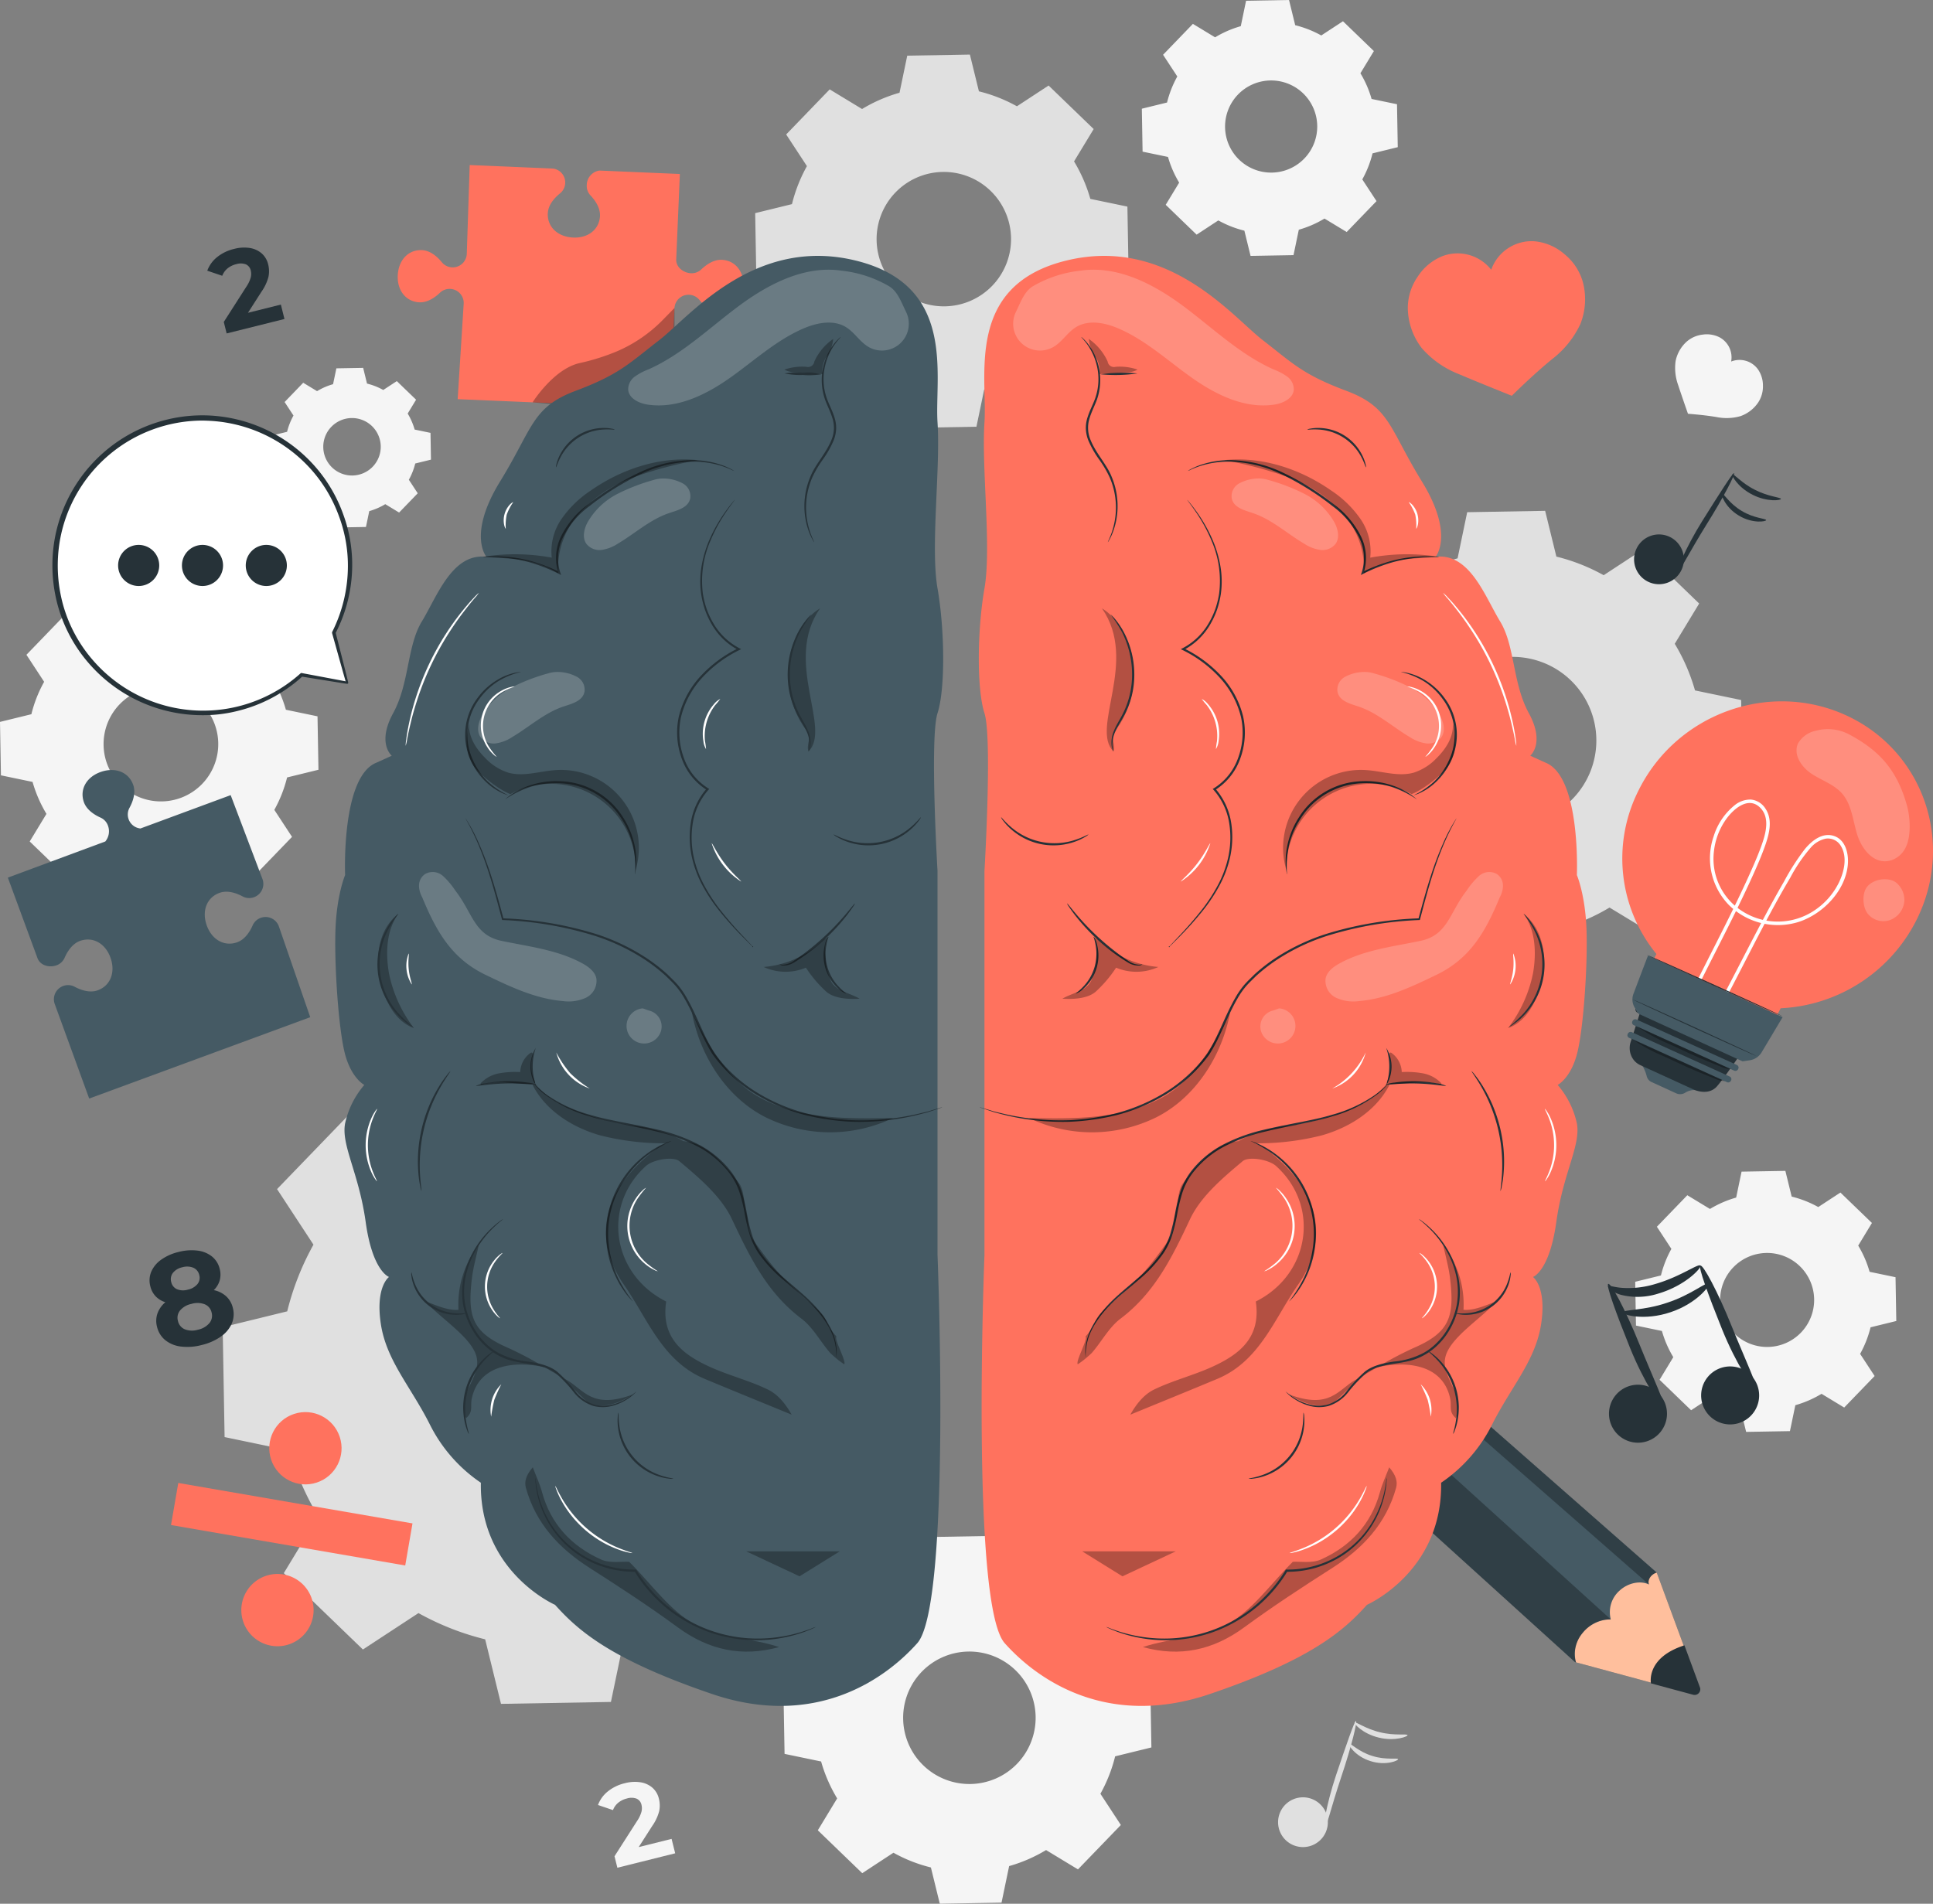 <svg xmlns="http://www.w3.org/2000/svg" viewBox="0 0 460.296 453.417"><rect x="0" y="0" width="460.296" height="453.417" fill="#808080" stroke="none"/><g id="Layer_2" data-name="Layer 2"><g id="Brain_side_1" data-name="Brain side 1"><path d="M418.683,95.839A6.974,6.974,0,0,0,419.8,91.8a6.7,6.7,0,0,0-1.243-3.91,5.41,5.41,0,0,0-6.329-1.78,5.405,5.405,0,0,0-2.743-5.76,6.701,6.701,0,0,0-4.05-.652,6.974,6.974,0,0,0-3.83,1.701,8.487,8.487,0,0,0-2.61,4.645A12.012,12.012,0,0,0,399.6,91.681c.985,2.999,2.349,6.868,2.349,6.868s3.748.26,6.86.792a12.008,12.008,0,0,0,5.665-.235A8.489,8.489,0,0,0,418.683,95.839Z" style="fill:#f5f5f5"/><path d="M97.686,272.579a64.159,64.159,0,0,1,15.655-6.803l3.225-15.495,26.179-.459,3.768,15.37a64.116,64.116,0,0,1,15.885,6.249l13.231-8.673,18.837,18.188-8.201,13.525a64.122,64.122,0,0,1,6.803,15.658l15.493,3.224.46,26.179L193.65,343.312a64.15,64.15,0,0,1-6.249,15.883l8.671,13.232-18.185,18.837-13.527-8.202a64.129,64.129,0,0,1-15.657,6.802l-3.225,15.495-26.179.459-3.768-15.372a64.165,64.165,0,0,1-15.884-6.25l-13.231,8.673-18.837-18.187,8.201-13.526a64.092,64.092,0,0,1-6.804-15.656l-15.494-3.224-.459-26.179,15.372-3.769a64.177,64.177,0,0,1,6.249-15.883l-8.672-13.232,18.186-18.837,13.528,8.202Zm13.956,34.875a28.088,28.088,0,1,0,39.716-.698A28.087,28.087,0,0,0,111.642,307.454Z" style="fill:#e0e0e0"/><path d="M335.987,137.805a45.499,45.499,0,0,1,11.101-4.824l2.287-10.988,18.564-.325,2.672,10.9a45.464,45.464,0,0,1,11.264,4.431l9.382-6.15,13.358,12.897L398.8,153.337a45.474,45.474,0,0,1,4.824,11.104l10.987,2.287.326,18.564-10.9,2.672a45.488,45.488,0,0,1-4.431,11.263l6.149,9.383L392.86,221.968l-9.592-5.816a45.475,45.475,0,0,1-11.103,4.824l-2.287,10.988-18.564.325-2.672-10.9a45.504,45.504,0,0,1-11.264-4.432l-9.383,6.15L314.638,210.21l5.816-9.592a45.454,45.454,0,0,1-4.825-11.102L304.642,187.23l-.326-18.564,10.9-2.673a45.509,45.509,0,0,1,4.431-11.263l-6.149-9.383,12.896-13.357,9.593,5.816Zm9.896,24.731a19.918,19.918,0,1,0,28.164-.495A19.917,19.917,0,0,0,345.884,162.536Z" style="fill:#e0e0e0"/><path d="M205.279,25.963a36.56,36.56,0,0,1,8.921-3.877l1.838-8.831,14.919-.261,2.147,8.759a36.539,36.539,0,0,1,9.053,3.561l7.54-4.943,10.735,10.365-4.674,7.707a36.545,36.545,0,0,1,3.877,8.924l8.829,1.838.262,14.919-8.76,2.148a36.559,36.559,0,0,1-3.561,9.052l4.942,7.541L250.985,93.6l-7.709-4.674a36.547,36.547,0,0,1-8.923,3.877l-1.838,8.831-14.919.262-2.147-8.76a36.569,36.569,0,0,1-9.052-3.562l-7.54,4.943L188.122,84.151l4.674-7.708a36.528,36.528,0,0,1-3.877-8.922l-8.83-1.837-.262-14.919,8.76-2.148a36.575,36.575,0,0,1,3.561-9.051l-4.942-7.541L197.57,21.289l7.71,4.674Zm7.953,19.875a16.007,16.007,0,1,0,22.634-.398A16.007,16.007,0,0,0,213.233,45.838Z" style="fill:#e0e0e0"/><path d="M289.346,8.891a25.067,25.067,0,0,1,6.116-2.658l1.26-6.054L306.949,0l1.472,6.005a25.051,25.051,0,0,1,6.206,2.442l5.169-3.388,7.359,7.106-3.204,5.284a25.053,25.053,0,0,1,2.658,6.117l6.053,1.26.18,10.228-6.005,1.472a25.062,25.062,0,0,1-2.441,6.205l3.388,5.17-7.104,7.359-5.285-3.204a25.054,25.054,0,0,1-6.117,2.658l-1.26,6.054-10.228.179L296.317,54.94a25.069,25.069,0,0,1-6.205-2.442l-5.169,3.388-7.359-7.105,3.204-5.285a25.041,25.041,0,0,1-2.658-6.117l-6.053-1.26-.179-10.228,6.005-1.472a25.073,25.073,0,0,1,2.441-6.205l-3.388-5.17L284.06,5.686l5.285,3.204Zm5.452,13.625a10.973,10.973,0,1,0,15.517-.273A10.973,10.973,0,0,0,294.798,22.516Z" style="fill:#f5f5f5"/><path d="M75.499,93.16a15.629,15.629,0,0,1,3.814-1.657l.786-3.775,6.378-.112.918,3.745a15.618,15.618,0,0,1,3.87,1.522l3.224-2.113,4.589,4.431-1.998,3.295a15.623,15.623,0,0,1,1.657,3.815l3.775.786.112,6.378-3.745.918a15.629,15.629,0,0,1-1.522,3.87l2.113,3.224-4.43,4.589-3.296-1.998a15.621,15.621,0,0,1-3.814,1.657l-.786,3.775-6.378.112-.918-3.745a15.636,15.636,0,0,1-3.87-1.523l-3.224,2.113-4.589-4.431,1.998-3.295a15.609,15.609,0,0,1-1.658-3.814l-3.775-.785-.112-6.378,3.745-.918a15.633,15.633,0,0,1,1.522-3.87l-2.113-3.224,4.431-4.589,3.296,1.998Zm3.4,8.497a6.843,6.843,0,1,0,9.676-.17A6.843,6.843,0,0,0,78.899,101.657Z" style="fill:#f5f5f5"/><path d="M21.711,150.785a31.189,31.189,0,0,1,7.61-3.307l1.568-7.532,12.726-.223,1.832,7.472a31.165,31.165,0,0,1,7.722,3.038l6.432-4.216,9.157,8.841-3.987,6.574a31.168,31.168,0,0,1,3.307,7.612l7.531,1.567.224,12.726-7.472,1.832a31.184,31.184,0,0,1-3.038,7.721l4.215,6.432-8.84,9.157-6.575-3.987A31.177,31.177,0,0,1,46.51,207.798L44.943,215.33l-12.726.223-1.832-7.472a31.194,31.194,0,0,1-7.721-3.038l-6.432,4.216-9.157-8.841,3.987-6.575a31.153,31.153,0,0,1-3.307-7.611L.223,184.665,0,171.94l7.472-1.832a31.196,31.196,0,0,1,3.037-7.721l-4.215-6.432,8.84-9.157,6.576,3.987Zm6.784,16.953a13.654,13.654,0,1,0,19.306-.339A13.653,13.653,0,0,0,28.495,167.738Z" style="fill:#f5f5f5"/><path d="M407.185,287.942a25.566,25.566,0,0,1,6.239-2.711l1.285-6.175,10.433-.183,1.502,6.125a25.553,25.553,0,0,1,6.33,2.49l5.273-3.456,7.507,7.248-3.268,5.39a25.555,25.555,0,0,1,2.711,6.24l6.175,1.285.183,10.433-6.126,1.502a25.562,25.562,0,0,1-2.49,6.33l3.456,5.273-7.247,7.507-5.391-3.269a25.555,25.555,0,0,1-6.24,2.711l-1.285,6.175-10.433.183-1.502-6.126a25.573,25.573,0,0,1-6.33-2.491l-5.273,3.457-7.507-7.248,3.268-5.391a25.542,25.542,0,0,1-2.712-6.239l-6.175-1.285-.183-10.433,6.126-1.502a25.576,25.576,0,0,1,2.49-6.33l-3.456-5.273,7.247-7.507,5.391,3.269Zm5.562,13.899a11.194,11.194,0,1,0,15.828-.278A11.194,11.194,0,0,0,412.747,301.841Z" style="fill:#f5f5f5"/><path d="M211.65,378.588a36.032,36.032,0,0,1,8.792-3.821l1.811-8.702,14.703-.258,2.116,8.632a36.009,36.009,0,0,1,8.921,3.51l7.431-4.871,10.579,10.214-4.606,7.596a36.01,36.01,0,0,1,3.821,8.794l8.701,1.811.258,14.703-8.633,2.116a36.024,36.024,0,0,1-3.51,8.92l4.87,7.431-10.213,10.579-7.597-4.606a36.018,36.018,0,0,1-8.793,3.82l-1.811,8.702-14.702.258-2.116-8.633a36.037,36.037,0,0,1-8.921-3.51l-7.431,4.871-10.579-10.214,4.606-7.596a35.998,35.998,0,0,1-3.821-8.793l-8.702-1.811-.258-14.703,8.633-2.117a36.048,36.048,0,0,1,3.509-8.92l-4.87-7.431,10.213-10.579,7.598,4.606Zm7.838,19.586a15.775,15.775,0,1,0,22.305-.392A15.774,15.774,0,0,0,219.488,398.174Z" style="fill:#f5f5f5"/><path d="M314.366,438.286a5.927,5.927,0,1,1,.188-8.38A5.927,5.927,0,0,1,314.366,438.286Z" style="fill:#e0e0e0"/><path d="M315.197,436.301c-.36-.053.526-6.239,2.946-13.486,2.431-7.219,4.426-13.006,4.742-12.932.386.094-1.077,6.138-3.5,13.333C316.986,430.403,315.551,436.361,315.197,436.301Z" style="fill:#e0e0e0"/><path d="M335.165,413.261c.145.308-2.963,1.536-6.806.599-3.853-.898-6.072-3.396-5.804-3.605.246-.297,2.623,1.538,6.107,2.336C332.13,413.45,335.08,412.885,335.165,413.261Z" style="fill:#e0e0e0"/><path d="M332.909,418.982c.183.299-2.861,1.652-6.547.471-3.701-1.139-5.424-3.989-5.103-4.13.29-.25,2.231,1.901,5.494,2.885C329.991,419.266,332.815,418.611,332.909,418.982Z" style="fill:#e0e0e0"/><path d="M159.923,437.975l.857,3.435-13.768,3.436-.682-2.733,5.37-8.391a7.68,7.68,0,0,0,1.052-2.211,3.437,3.437,0,0,0,.01-1.62,2.075,2.075,0,0,0-1.16-1.494,3.558,3.558,0,0,0-2.319-.043,5.148,5.148,0,0,0-2.047.995,4.252,4.252,0,0,0-1.272,1.768l-3.565-1.212a7.427,7.427,0,0,1,2.32-3.219,10.112,10.112,0,0,1,4.071-1.97,9.09,9.09,0,0,1,3.718-.223,5.639,5.639,0,0,1,2.836,1.283,5.001,5.001,0,0,1,1.557,2.639,6.556,6.556,0,0,1,.071,2.941,11.066,11.066,0,0,1-1.68,3.572l-3.203,5.001Z" style="fill:#f5f5f5"/><circle cx="72.731" cy="344.933" r="8.607" transform="translate(-104.402 40.15) rotate(-18.257)" style="fill:#ff725e"/><path d="M74.553,384.95a8.607,8.607,0,1,1-7.016-9.947A8.607,8.607,0,0,1,74.553,384.95Z" style="fill:#ff725e"/><rect x="41.173" y="357.944" width="56.598" height="10.172" transform="translate(62.807 -6.527) rotate(9.8)" style="fill:#ff725e"/><path d="M171.966,61.885c-2.072-.129-3.927,1.276-4.983,2.29a3.307,3.307,0,0,1-2.498.899c-1.848-.115-3.571-1.514-3.456-3.362l.863-20.273-19.185-.817a3.537,3.537,0,0,0-2.981,3.414,3.307,3.307,0,0,0,.883,2.504c1.007,1.063,2.4,2.927,2.258,4.998-.22,3.21-2.942,5.278-6.58,5.029s-6.053-2.669-5.833-5.879c.142-2.071,1.776-3.728,2.919-4.643a3.306,3.306,0,0,0,1.216-2.36,3.342,3.342,0,0,0-2.85-3.529l-19.89-.847-.7,21.227a3.353,3.353,0,0,1-3.554,3.138,3.307,3.307,0,0,1-2.368-1.202c-.922-1.136-2.59-2.76-4.661-2.889-3.212-.2-5.616,2.23-5.842,5.87s1.859,6.348,5.07,6.548c2.072.129,3.927-1.276,4.983-2.29a3.306,3.306,0,0,1,2.498-.899,3.352,3.352,0,0,1,3.138,3.554l-1.429,22.706,50.531,2.151L160.61,73.35a3.352,3.352,0,0,1,3.554-3.138,3.305,3.305,0,0,1,2.368,1.201c.922,1.137,2.59,2.761,4.662,2.889,3.211.2,5.616-2.23,5.842-5.87S175.177,62.085,171.966,61.885Z" style="fill:#ff725e"/><g style="opacity:0.3"><path d="M126.829,95.831c-.017-.001,4.992-7.976,11.199-9.354a51.856,51.856,0,0,0,8.711-2.727A33.981,33.981,0,0,0,157.931,76.09l2.679-2.74V90.93l-17.995,6.293Z"/></g><path d="M33.443,197.323a3.347,3.347,0,0,1-2.834-2.257,3.307,3.307,0,0,1,.218-2.646c.704-1.284,1.579-3.44.916-5.407-1.028-3.049-4.185-4.358-7.641-3.193s-5.177,4.118-4.149,7.167c.663,1.967,2.665,3.155,4.002,3.75a3.307,3.307,0,0,1,1.775,1.974,3.805,3.805,0,0,1-.654,3.707l-1.675.619L1.868,209.027l7.04,19.123c.608,1.757,2.746,2.387,4.503,1.779a3.321,3.321,0,0,0,1.968-1.799c.587-1.348,1.764-3.368,3.733-4.05,3.054-1.057,6.033.647,7.231,4.108s-.091,6.642-3.144,7.699c-1.97.682-4.143-.179-5.438-.875a3.32,3.32,0,0,0-2.659-.198,3.367,3.367,0,0,0-2.081,4.283l8.217,22.549,31.729-11.681,18.615-6.853,2.292-.844-7.456-21.596a3.366,3.366,0,0,0-4.283-2.08,3.321,3.321,0,0,0-1.968,1.799c-.587,1.348-1.763,3.368-3.733,4.049-3.054,1.057-6.034-.647-7.231-4.108s.091-6.643,3.145-7.699c1.97-.682,4.143.179,5.437.875a3.321,3.321,0,0,0,2.66.198,3.367,3.367,0,0,0,2.08-4.283L54.927,189.38Z" style="fill:#455a64"/><path d="M403.925,400.082l-9.418-25.535L306.016,296.78l-19.144,19.144,88.181,79.945,26.181,7.071A2.335,2.335,0,0,0,403.925,400.082Z" style="fill:#455a64"/><path d="M394.508,374.547c-1.324.413-2.28,1.684-1.852,2.838-2.034-.996-4.969-.394-6.96,1.427a6.845,6.845,0,0,0-2.128,6.887,8.598,8.598,0,0,0-6.722,3.243,7.649,7.649,0,0,0-1.564,6.986l26.027,7.031a2.293,2.293,0,0,0,2.643-2.806Z" style="fill:#ffbf9d"/><path d="M393.135,400.932s-1.273-6.105,7.97-9.058l3.737,10.133a1.36,1.36,0,0,1-1.566,1.664Z" style="fill:#263238"/><path d="M375.053,395.869l.228.06a6.012,6.012,0,0,1-.243-2.938,8.61,8.61,0,0,1,1.673-3.876,8.841,8.841,0,0,1,4.253-3.049,7.24,7.24,0,0,1,2.602-.366l-87.292-79.179-9.403,9.403Z" style="opacity:0.3"/><path d="M394.508,374.547,306.016,296.78l-2.489,2.489,89.128,78.117a1.985,1.985,0,0,1-.107-.455A2.666,2.666,0,0,1,394.508,374.547Z" style="opacity:0.3"/><path d="M53.863,308.749a5.457,5.457,0,0,1,1.583,2.758,5.728,5.728,0,0,1-.266,3.755,7.441,7.441,0,0,1-2.609,3.089,13.233,13.233,0,0,1-4.54,1.994,13.11,13.11,0,0,1-4.931.369,7.345,7.345,0,0,1-3.724-1.509,5.781,5.781,0,0,1-1.983-3.194,5.453,5.453,0,0,1,.101-3.178,6.293,6.293,0,0,1,1.883-2.68,5.387,5.387,0,0,1-2.298-1.392,5.19,5.19,0,0,1-1.28-2.396,5.388,5.388,0,0,1,.23-3.503,6.852,6.852,0,0,1,2.376-2.852,11.808,11.808,0,0,1,4.097-1.819,12.023,12.023,0,0,1,4.516-.331,6.844,6.844,0,0,1,3.453,1.397,5.396,5.396,0,0,1,1.85,2.985,5.18,5.18,0,0,1-.005,2.716,5.309,5.309,0,0,1-1.404,2.316A6.253,6.253,0,0,1,53.863,308.749Zm-12.676-5.597a2.459,2.459,0,0,0-.41,2.2,2.392,2.392,0,0,0,1.368,1.705,3.898,3.898,0,0,0,2.594.101,4.037,4.037,0,0,0,2.272-1.314,2.367,2.367,0,0,0,.438-2.157,2.448,2.448,0,0,0-1.411-1.745,3.986,3.986,0,0,0-2.628-.108A3.864,3.864,0,0,0,41.187,303.152Zm8.678,11.974a2.783,2.783,0,0,0,.524-2.519,2.744,2.744,0,0,0-1.643-1.963,4.923,4.923,0,0,0-3.159-.09,4.793,4.793,0,0,0-2.701,1.553,2.753,2.753,0,0,0-.513,2.501,2.786,2.786,0,0,0,1.635,1.997,4.788,4.788,0,0,0,3.114.1A4.846,4.846,0,0,0,49.864,315.126Z" style="fill:#263238"/><path d="M66.882,72.543l.857,3.435L53.971,79.415l-.682-2.733,5.37-8.391a7.676,7.676,0,0,0,1.052-2.211,3.438,3.438,0,0,0,.01-1.62,2.075,2.075,0,0,0-1.16-1.494,3.558,3.558,0,0,0-2.319-.043,5.148,5.148,0,0,0-2.047.995,4.251,4.251,0,0,0-1.272,1.768L49.358,64.474a7.427,7.427,0,0,1,2.32-3.219,10.111,10.111,0,0,1,4.07-1.97,9.089,9.089,0,0,1,3.719-.223,5.641,5.641,0,0,1,2.836,1.283,5.001,5.001,0,0,1,1.557,2.639,6.553,6.553,0,0,1,.071,2.941,11.066,11.066,0,0,1-1.68,3.572l-3.202,5.001Z" style="fill:#263238"/><path d="M398.033,138.336a5.927,5.927,0,1,1,2.13-8.107A5.927,5.927,0,0,1,398.033,138.336Z" style="fill:#263238"/><path d="M399.304,136.598c-.337-.136,1.962-5.946,6-12.432,4.042-6.456,7.328-11.621,7.618-11.476.354.182-2.474,5.719-6.503,12.154C402.413,131.278,399.634,136.74,399.304,136.598Z" style="fill:#263238"/><path d="M424.08,118.83c.069.333-3.238.805-6.758-.999-3.539-1.769-5.117-4.714-4.808-4.855.309-.232,2.194,2.105,5.397,3.691C421.084,118.309,424.084,118.444,424.08,118.83Z" style="fill:#263238"/><path d="M420.556,123.87c.108.334-3.167.942-6.478-1.063-3.335-1.968-4.348-5.141-4.003-5.203.34-.176,1.728,2.368,4.673,4.083C417.651,123.468,420.55,123.487,420.556,123.87Z" style="fill:#263238"/><path d="M396.918,337.4a6.906,6.906,0,1,1-6.18-7.563A6.906,6.906,0,0,1,396.918,337.4Z" style="fill:#263238"/><path d="M396.151,335.011c-.566.352-4.655-5.735-8.008-14.005-3.318-8.242-5.742-14.928-5.19-15.213.629-.319,4.102,6.09,7.401,14.289C393.665,328.246,396.717,334.671,396.151,335.011Z" style="fill:#263238"/><path d="M404.898,301.441c.415.376-3.382,4.719-10.088,6.679a16.179,16.179,0,0,1-8.785.283c-2.253-.628-3.264-1.809-3.083-2.029.202-.315,1.388.233,3.403.365a21.975,21.975,0,0,0,7.806-.923C400.178,304.088,404.44,300.841,404.898,301.441Z" style="fill:#263238"/><path d="M418.863,333.047a6.906,6.906,0,1,1-6.18-7.563A6.906,6.906,0,0,1,418.863,333.047Z" style="fill:#263238"/><path d="M418.096,330.658c-.566.352-4.655-5.736-8.008-14.005-3.318-8.242-5.742-14.929-5.19-15.213.629-.319,4.102,6.09,7.401,14.289C415.61,323.894,418.662,330.318,418.096,330.658Z" style="fill:#263238"/><path d="M406.875,305.721c.507.367-2.846,4.753-9.069,6.811-6.205,2.114-11.526.64-11.343.042.086-.698,5.014-.392,10.58-2.314C402.64,308.435,406.386,305.216,406.875,305.721Z" style="fill:#263238"/><path d="M376.911,67.152a13.149,13.149,0,0,0-4.347-6.596,12.631,12.631,0,0,0-7.091-3.086,10.198,10.198,0,0,0-10.377,6.774,10.188,10.188,0,0,0-11.578-3.252,12.632,12.632,0,0,0-5.95,4.94,13.148,13.148,0,0,0-2.336,7.546,15.997,15.997,0,0,0,3.355,9.467,22.641,22.641,0,0,0,8.751,6.137C352.816,91.404,360,94.266,360,94.266s5.019-4.998,9.632-8.755a22.639,22.639,0,0,0,6.694-8.332A16.001,16.001,0,0,0,376.911,67.152Z" style="fill:#ff725e"/><path d="M456.508,218.837c8.995-18.363,1.423-40.063-16.913-48.469s-40.491-.333-49.486,18.03a35.925,35.925,0,0,0,4.318,38.818l-4.109,8.388,29.098,13.339s2.482-4.627,4.605-8.8A38.233,38.233,0,0,0,456.508,218.837Z" style="fill:#ff725e"/><path d="M401.693,240.5c5.114-10.864,10.951-21.401,15.865-32.355.993-2.213,1.954-4.445,2.759-6.728,1.009-2.865,1.857-6.175.067-8.849a4.62,4.62,0,0,0-3.477-2.136,5.948,5.948,0,0,0-3.892,1.392,15.324,15.324,0,0,0-4.982,7.471,15.95,15.95,0,0,0,3.656,16.25,16.621,16.621,0,0,0,16.667,4.017C434.11,217.664,439.371,212.205,440,206.1c.272-2.636-.454-6.058-3.281-6.994-2.745-.91-5.263,1.104-6.934,3.119a55.701,55.701,0,0,0-4.937,7.688c-1.764,3.036-3.442,6.119-5.087,9.217-3.389,6.381-6.624,12.837-10.015,19.217q-1.123,2.114-2.278,4.212c-.26.471.504.786.763.316,6.184-11.203,11.556-22.826,18.086-33.849a37.853,37.853,0,0,1,4.841-7.113,6.589,6.589,0,0,1,3.602-2.169,3.576,3.576,0,0,1,3.601,1.75c1.579,2.603.804,6.06-.461,8.688a16.967,16.967,0,0,1-5.933,6.72,15.671,15.671,0,0,1-16.786.309,14.787,14.787,0,0,1-7.048-14.471,16.236,16.236,0,0,1,3.083-7.872c1.718-2.292,5.033-5.108,7.736-2.677,2.59,2.328,1.584,6.141.556,9.038-.713,2.009-1.55,3.978-2.415,5.931-4.506,10.168-9.823,19.982-14.703,29.982q-.741,1.518-1.462,3.045c-.229.487.534.803.763.316Z" style="fill:#fff"/><g id="_2gGvdE.tif" data-name="2gGvdE.tif"><path d="M391.041,253.723a9.633,9.633,0,0,1,1.074,2.558,2.076,2.076,0,0,0,1.185,1.445l5.858,2.68a2.227,2.227,0,0,0,2.065-.116,4.185,4.185,0,0,1,2.765-.644Z" style="fill:#455a64"/></g><path d="M392.686,234.487c-.058.118-3.179,9.903-4.371,13.645a4.639,4.639,0,0,0,.799,4.428,4.271,4.271,0,0,0,1.488,1.129c2.511,1.148,12.813,5.861,12.813,5.861s3.348,1.532,5.408-.781c2.168-2.434,9.063-12.753,9.063-12.753Z" style="fill:#263238"/><path d="M411.235,257.745,387.929,247.183a.681.681,0,0,1-.327-.925l.034-.07a.726.726,0,0,1,.945-.349l23.306,10.562a.681.681,0,0,1,.327.925l-.034.07A.725.725,0,0,1,411.235,257.745Z" style="fill:#455a64"/><path d="M412.947,254.996l-23.91-10.835a.681.681,0,0,1-.327-.925l.034-.07a.725.725,0,0,1,.944-.349l23.91,10.835a.681.681,0,0,1,.327.925l-.034.07A.726.726,0,0,1,412.947,254.996Z" style="fill:#455a64"/><path d="M414.843,252.33l-24.88-11.275a.682.682,0,0,1-.328-.925l.034-.07a.725.725,0,0,1,.945-.349l24.88,11.275a.682.682,0,0,1,.328.925l-.034.07A.725.725,0,0,1,414.843,252.33Z" style="fill:#e0e0e0"/><path d="M414.843,252.33a.777.777,0,0,0,.58-.026.797.797,0,0,0,.416-.549.647.647,0,0,0-.416-.749c-1.382-.616-3.357-1.497-5.792-2.582l-19.068-8.602a.602.602,0,0,0-.608.072.74.74,0,0,0-.27.568.566.566,0,0,0,.335.488l.682.309,2.675,1.214c1.753.797,3.444,1.566,5.056,2.299,3.217,1.469,6.115,2.792,8.554,3.905l5.758,2.651,1.56.732.403.196a.709.709,0,0,1,.134.074.739.739,0,0,1-.145-.052l-.413-.174c-.375-.164-.905-.396-1.58-.691-1.381-.616-3.357-1.496-5.791-2.582-2.446-1.1-5.351-2.407-8.577-3.858l-5.062-2.286-2.677-1.211q-.34-.153-.682-.309a.797.797,0,0,1-.47-.687.855.855,0,0,1,.095-.426.887.887,0,0,1,.271-.347.847.847,0,0,1,.857-.102c7.428,3.381,14.153,6.442,19.037,8.666,2.421,1.115,4.384,2.019,5.758,2.652a.725.725,0,0,1,.445.848.849.849,0,0,1-.466.579.716.716,0,0,1-.457.041A.449.449,0,0,1,414.843,252.33Z" style="fill:#263238"/><path d="M392.438,227.6c-.116.238-2.332,6.092-3.468,9.097a3.749,3.749,0,0,0,.304,3.305l.893,1.445,24.773,11.333,1.697-.246a3.999,3.999,0,0,0,2.855-1.904l4.992-8.369Z" style="fill:#455a64"/><g style="opacity:0.3"><path d="M388.382,247.304a40.415,40.415,0,0,0,7.679,4.216c2.284,1.034,4.491,2.115,6.99,3.199,1.83.795,3.54,1.473,5.384,2.228a5.845,5.845,0,0,0,2.308.538Z"/></g><g style="opacity:0.3"><path d="M389.783,244.439a40.414,40.414,0,0,0,7.679,4.216c2.284,1.034,4.491,2.115,6.989,3.199,1.83.795,3.541,1.474,5.384,2.228a5.845,5.845,0,0,0,2.308.538Z"/></g><path d="M418.3,251.547c-.029.06-6.679-2.923-14.851-6.661-8.175-3.74-14.776-6.819-14.747-6.879s6.678,2.922,14.853,6.662C411.727,248.407,418.329,251.487,418.3,251.547Z" style="fill:#263238"/><path d="M424.387,242.016c-.03.067-7.265-3.142-16.159-7.168-8.896-4.027-16.081-7.345-16.052-7.413s7.264,3.142,16.16,7.169C417.231,238.63,424.417,241.948,424.387,242.016Z" style="fill:#263238"/><g style="opacity:0.2"><path d="M428.155,177.07a6.364,6.364,0,0,1,4.205-3.016,10.864,10.864,0,0,1,8.133.953c7.259,3.91,11.299,8.593,13.608,16.873.782,2.805,1.062,7.431-.417,10.166a5.807,5.807,0,0,1-3.481,2.893c-3.931,1.094-6.898-2.67-7.985-6.253-1.013-3.34-1.292-7.106-3.599-9.717-1.9-2.151-4.82-3.086-7.226-4.67S426.95,179.739,428.155,177.07Z" style="fill:#fff"/></g><g style="opacity:0.2"><path d="M444.796,210.989c1.782-1.846,5.105-2.018,6.698-.795a5.376,5.376,0,0,1,1.982,4.388,5.278,5.278,0,0,1-3.529,4.589,4.792,4.792,0,0,1-5.367-1.785C443.482,215.712,443.366,212.47,444.796,210.989Z" style="fill:#fff"/></g><path d="M82.67,162.61l-10.859-1.89A35.201,35.201,0,1,1,79.48,150.709l.013-.015Z" style="fill:#fff"/><path d="M81.939,159.608c-.524-2.062-1.281-5.043-2.261-8.903a35.127,35.127,0,0,0,3.933-16.948,34.52,34.52,0,0,0-2.097-11.125,35.246,35.246,0,0,0-17.436-19.676,35.463,35.463,0,0,0-50.748,25.137,36.112,36.112,0,0,0,.749,16.333,34.908,34.908,0,0,0,7.366,13.51A35.474,35.474,0,0,0,56.6,169.065a34.981,34.981,0,0,0,15.263-8.168c3.492.563,6.199.999,8.077,1.301l2.059.321c.457.07.683.101.672.091,0,0-.259-.061-.734-.154l-2.094-.402c-1.857-.348-4.536-.849-8.002-1.499l-.079-.015-.062.056a34.96,34.96,0,0,1-49.714-3.132,34.255,34.255,0,0,1-7.178-13.246,35.418,35.418,0,0,1-.708-15.98,34.784,34.784,0,0,1,35.318-28.285,34.804,34.804,0,0,1,31.527,22.884,34.147,34.147,0,0,1,2.137,10.934,35.135,35.135,0,0,1-3.757,16.858v.111c1.065,3.811,1.887,6.75,2.454,8.78.278.979.494,1.738.651,2.291.149.519.241.799.241.799.012.011-.046-.238-.169-.74C82.365,161.323,82.179,160.574,81.939,159.608Z" style="fill:#263238"/><path d="M48.299,170.342A35.784,35.784,0,0,1,21.256,158.1,35.231,35.231,0,0,1,13.837,144.492a36.377,36.377,0,0,1-.754-16.445A35.749,35.749,0,0,1,49.454,98.944a35.847,35.847,0,0,1,25.857,12.487,35.23,35.23,0,0,1,6.437,11.117,34.557,34.557,0,0,1,2.112,11.205,35.533,35.533,0,0,1-3.918,16.982l2.238,8.812.001.001.562,2.261c.09.367.144.587.165.726a.252.252,0,0,1,.011.102.155.155,0,0,1-.058.149c-.029.046-.065.069-.154.072a.224.224,0,0,1-.083-.002c-.129-.008-.331-.039-.664-.089l-10.018-1.603A35.297,35.297,0,0,1,56.66,169.307,33.665,33.665,0,0,1,48.299,170.342Zm-.365-70.934a35.276,35.276,0,0,0-34.359,28.727,35.889,35.889,0,0,0,.744,16.222,34.73,34.73,0,0,0,7.314,13.414,35.223,35.223,0,0,0,34.905,11.051q1.192-.295,2.307-.655-1.117.349-2.31.635a35.223,35.223,0,0,1-34.738-11.175A34.601,34.601,0,0,1,14.566,144.284a35.693,35.693,0,0,1-.713-16.092A35.034,35.034,0,0,1,49.428,99.703a35.309,35.309,0,0,1,25.376,12.165,34.767,34.767,0,0,1,6.375,10.884,34.746,34.746,0,0,1,2.064,14.773,34.414,34.414,0,0,0,.118-3.762,34.059,34.059,0,0,0-2.083-11.046,34.748,34.748,0,0,0-6.346-10.96A35.35,35.35,0,0,0,49.433,99.444C48.934,99.42,48.433,99.409,47.934,99.409Zm.075.763A34.559,34.559,0,0,0,14.345,128.281a35.196,35.196,0,0,0,.703,15.869,34.091,34.091,0,0,0,7.127,13.15A34.699,34.699,0,0,0,71.532,160.41l.062-.056a.25.25,0,0,1,.212-.06L81.984,162.21c.121.024.228.045.321.065-.033-.111-.072-.243-.116-.396l-.651-2.291-2.454-8.781a.24.24,0,0,1-.009-.067v-.111a.256.256,0,0,1,.026-.112,35.07,35.07,0,0,0,3.73-16.737,33.678,33.678,0,0,0-2.122-10.855,34.27,34.27,0,0,0-6.284-10.73,34.803,34.803,0,0,0-25.016-11.991C48.943,100.182,48.475,100.172,48.009,100.172Z" style="fill:#263238"/><path d="M37.915,134.676a4.894,4.894,0,1,1-4.894-4.893A4.894,4.894,0,0,1,37.915,134.676Z" style="fill:#263238"/><path d="M53.112,134.676a4.894,4.894,0,1,1-4.894-4.893A4.894,4.894,0,0,1,53.112,134.676Z" style="fill:#263238"/><path d="M68.309,134.676a4.894,4.894,0,1,1-4.893-4.893A4.894,4.894,0,0,1,68.309,134.676Z" style="fill:#263238"/><path d="M341.841,132.618s4.574-5.227-3.267-17.969-7.514-17.642-17.969-21.563-12.742-6.534-19.929-12.088-22.543-24.83-46.72-18.949-18.805,27.444-19.53,38.552,1.706,29.731,0,39.532-1.888,23.85,0,29.73,0,37.572,0,37.572v91.479s-3.339,83.311,4.829,92.459,24.88,20.256,48.868,12.088,31.829-15.029,37.383-21.236c0,0,18.008-7.841,17.662-29.077a36.341,36.341,0,0,0,12.069-13.722c4.574-9.148,10.455-15.355,11.762-24.177s-1.96-11.108-1.96-11.108,3.921-1.307,5.554-13.068,5.881-18.296,4.901-23.523a20.87,20.87,0,0,0-4.574-9.148s3.231-1.634,4.719-7.841,2.469-21.236,2.142-29.404-2.287-12.742-2.287-12.742.98-23.523-7.514-26.79l-3.594-1.634s3.594-2.94-.327-10.128-3.267-16.009-6.861-21.89S350.009,131.638,341.841,132.618Z" style="fill:#ff725e"/><g style="opacity:0.3"><path d="M343.661,296.52l-.099.028Z"/></g><g style="opacity:0.3"><path d="M343.561,296.548Z"/></g><g style="opacity:0.3"><path d="M343.661,296.52Z"/></g><g style="opacity:0.3"><path d="M345.294,304.458c-.322-2.673-1.077-5.293-1.634-7.938a22.93,22.93,0,0,1,4.834,15.427c2.79.319,6.648-1.667,7.843-1.99-3.303,3.889-11.015,8.529-12.148,13.23-1.183,4.906,4.992,9.124,2.488,14.589-1.776-1.579-.96-2.794-1.34-4.621-1.935-9.301-12.54-8.715-17.445-7.463a83.675,83.675,0,0,1,8.686-4.619C345.185,317.363,346.402,313.65,345.294,304.458Z"/></g><g style="opacity:0.3"><path d="M322.771,328.646c.48-.265.971-.543,1.465-.826l-6.727,6.408c-1.604.556-4.863,1.558-10.638-2.144C316.759,335.826,318.682,330.898,322.771,328.646Z"/></g><g style="opacity:0.3"><path d="M327.893,325.692c-1.242.727-2.467,1.448-3.657,2.128l1.217-1.159A6.487,6.487,0,0,1,327.893,325.692Z"/></g><g style="opacity:0.3"><path d="M307.845,371.985c-5.225,5.175-9.64,11.64-15.76,15.002-5.778,3.174-13.35,3.086-19.937,5.304,8.855,2.44,16.744.724,24.134-4.702,6.809-4.999,13.901-9.63,21.025-14.179,7.275-4.645,12.785-10.588,15.139-19.036.385-1.38.054-2.958-1.643-4.896-.742,1.963-1.649,3.881-2.197,5.896-2.081,7.649-7.029,12.885-14.034,16.049C312.44,372.386,309.639,371.869,307.845,371.985Z"/></g><g style="opacity:0.3"><path d="M262.39,144.88c8.786,12.567-2.858,28.616,2.767,34.093.575-1.592-.789-3.38.175-4.6C273.112,164.523,270.399,149.776,262.39,144.88Z"/></g><g style="opacity:0.3"><path d="M257.703,369.489l9.577,5.95,12.702-5.95Z"/></g><path d="M233.291,263.712a2.116,2.116,0,0,1,.377.092l1.087.321,1.761.537c.699.202,1.522.374,2.438.604a60.13,60.13,0,0,0,15.864,1.53,57.706,57.706,0,0,0,10.888-1.617,43.581,43.581,0,0,0,11.594-4.906,35.169,35.169,0,0,0,10.187-9.345c2.619-4.062,4.153-8.937,6.767-13.442a19.38,19.38,0,0,1,2.039-2.919c.775-.899,1.635-1.682,2.454-2.505a41.309,41.309,0,0,1,5.433-4.169,49.546,49.546,0,0,1,11.754-5.496,84.563,84.563,0,0,1,22.008-3.672l-.184.148c1.028-3.828,1.986-7.293,2.967-10.297a77.21,77.21,0,0,1,2.863-7.59,40.517,40.517,0,0,1,3.246-6.116,2.663,2.663,0,0,1-.203.409c-.157.288-.368.677-.638,1.173-.545,1.038-1.33,2.579-2.201,4.624-.869,2.045-1.828,4.589-2.764,7.598-.95,3.005-1.88,6.47-2.884,10.303l-.037.141-.147.008a85.259,85.259,0,0,0-21.872,3.744,49.292,49.292,0,0,0-11.624,5.463,40.955,40.955,0,0,0-5.358,4.12c-.803.808-1.663,1.593-2.409,2.461a18.91,18.91,0,0,0-1.984,2.843c-2.578,4.432-4.114,9.309-6.79,13.458a35.498,35.498,0,0,1-10.367,9.477,43.781,43.781,0,0,1-11.739,4.915,57.417,57.417,0,0,1-10.984,1.566,58.466,58.466,0,0,1-15.928-1.704c-.916-.246-1.737-.435-2.433-.653l-1.75-.588-1.072-.371A2.067,2.067,0,0,1,233.291,263.712Z" style="fill:#263238"/><path d="M258.527,323.259a1.026,1.026,0,0,1-.038-.269c-.015-.21-.035-.472-.058-.795a11.943,11.943,0,0,1,.383-3.042c.623-2.607,2.632-6.07,6.056-9.388,1.7-1.674,3.732-3.301,5.824-5.134a32.263,32.263,0,0,0,5.974-6.469,16.895,16.895,0,0,0,2.012-4.28,44.608,44.608,0,0,0,1.135-4.859,41.137,41.137,0,0,1,1.224-5.086,16.69,16.69,0,0,1,2.484-4.812,23.425,23.425,0,0,1,8.175-6.729,41.05,41.05,0,0,1,9.296-3.326c6.119-1.453,11.727-2.197,16.254-3.575a33.349,33.349,0,0,0,10.104-4.661,23.523,23.523,0,0,0,2.362-1.914l.575-.546a1.05,1.05,0,0,1,.209-.174,15.513,15.513,0,0,1-3.024,2.801,32.419,32.419,0,0,1-10.118,4.854c-4.548,1.434-10.173,2.22-16.244,3.691a40.923,40.923,0,0,0-9.172,3.312,23.006,23.006,0,0,0-7.988,6.581,16.208,16.208,0,0,0-2.411,4.664,40.992,40.992,0,0,0-1.215,5.02,44.631,44.631,0,0,1-1.162,4.911,17.336,17.336,0,0,1-2.086,4.395,32.402,32.402,0,0,1-6.095,6.534c-2.114,1.825-4.155,3.433-5.851,5.07-3.423,3.253-5.444,6.625-6.118,9.173A14.081,14.081,0,0,0,258.527,323.259Z" style="fill:#263238"/><path d="M344.346,258.615c-.032.16-3.198-.485-7.156-.555-3.958-.093-7.147.422-7.173.261a7.093,7.093,0,0,1,2.07-.478,31.335,31.335,0,0,1,10.211.21A7.093,7.093,0,0,1,344.346,258.615Z" style="fill:#263238"/><path d="M330.092,249.576a8.479,8.479,0,0,1-.075,9.04,13.595,13.595,0,0,0,.075-9.04Z" style="fill:#263238"/><path d="M306.971,309.957a32.415,32.415,0,0,0,3.57-5.688,24.625,24.625,0,0,0,2.063-6.947,23,23,0,0,0-4.049-16.864,24.628,24.628,0,0,0-4.992-5.253,32.41,32.41,0,0,0-5.763-3.446,1.58,1.58,0,0,1,.453.131c.287.112.728.24,1.257.495a21.814,21.814,0,0,1,4.282,2.523,23.675,23.675,0,0,1,7.088,29.525,21.812,21.812,0,0,1-2.67,4.192c-.356.467-.69.781-.895,1.011C307.103,309.858,306.985,309.969,306.971,309.957Z" style="fill:#263238"/><path d="M306.112,331.404a23.034,23.034,0,0,0,2.416,1.74,12.38,12.38,0,0,0,3.19,1.346,8.524,8.524,0,0,0,4.502.021,9.303,9.303,0,0,0,4.438-3.146,31.854,31.854,0,0,1,4.441-4.75c1.897-1.433,4.375-1.95,6.805-2.323a18.802,18.802,0,0,0,7.212-2.139,13.88,13.88,0,0,0,3.021-2.327,15.463,15.463,0,0,0,2.32-2.899,17.674,17.674,0,0,0,2.498-6.537,18.208,18.208,0,0,0-.168-6.347,21.265,21.265,0,0,0-1.861-5.243,24.168,24.168,0,0,0-4.822-6.471c-.693-.663-1.255-1.156-1.65-1.472a4.268,4.268,0,0,1-.58-.514,4.207,4.207,0,0,1,.646.429,19.028,19.028,0,0,1,1.725,1.405,23.254,23.254,0,0,1,5.014,6.45,21.308,21.308,0,0,1,1.958,5.325,18.494,18.494,0,0,1,.22,6.515,18.044,18.044,0,0,1-2.542,6.738,15.893,15.893,0,0,1-2.388,2.996,14.328,14.328,0,0,1-3.127,2.412,14.086,14.086,0,0,1-3.657,1.498c-1.26.316-2.518.503-3.739.695-2.432.366-4.803.863-6.597,2.203a32.239,32.239,0,0,0-4.402,4.649,9.638,9.638,0,0,1-4.665,3.215,8.756,8.756,0,0,1-4.681-.096,12.126,12.126,0,0,1-3.221-1.457A9.904,9.904,0,0,1,306.112,331.404Z" style="fill:#263238"/><path d="M297.346,352.189c-.013-.099,1.275-.173,3.196-.851a14.485,14.485,0,0,0,9.615-11.579c.313-2.013.149-3.292.249-3.298a2.642,2.642,0,0,1,.162.888,12.129,12.129,0,0,1-.038,2.46,14.014,14.014,0,0,1-9.869,11.885,12.127,12.127,0,0,1-2.412.489A2.639,2.639,0,0,1,297.346,352.189Z" style="fill:#263238"/><path d="M263.412,387.494a5.281,5.281,0,0,1,.817.287c.524.214,1.311.492,2.33.826a35.54,35.54,0,0,0,8.904,1.611,33.64,33.64,0,0,0,26.713-11,33.368,33.368,0,0,0,3.953-5.26l.078-.13.151.003a23.712,23.712,0,0,0,13.283-3.878,23.09,23.09,0,0,0,7.569-8.21,24.26,24.26,0,0,0,2.559-7.038c.172-.866.268-1.545.318-2.005a3.913,3.913,0,0,1,.107-.7,3.901,3.901,0,0,1-.011.709,17.325,17.325,0,0,1-.229,2.03,23.452,23.452,0,0,1-10.057,15.602,24.012,24.012,0,0,1-13.548,4.017l.229-.127a33.554,33.554,0,0,1-4.01,5.348,34.417,34.417,0,0,1-13.742,9.155,33.905,33.905,0,0,1-22.333.07c-1.015-.366-1.794-.677-2.305-.923A5.264,5.264,0,0,1,263.412,387.494Z" style="fill:#263238"/><path d="M346.031,341.506c-.089-.031.368-1.188.664-3.143a17.226,17.226,0,0,0-4.267-14.247c-1.322-1.47-2.34-2.186-2.282-2.26a2.54,2.54,0,0,1,.753.446,13.753,13.753,0,0,1,1.804,1.557,16.295,16.295,0,0,1,4.363,14.568,13.739,13.739,0,0,1-.651,2.293A2.541,2.541,0,0,1,346.031,341.506Z" style="fill:#263238"/><path d="M346.678,312.798c.014-.094,1.03.118,2.656-.018a11.138,11.138,0,0,0,9.604-7.184c.59-1.522.673-2.556.768-2.543a1.767,1.767,0,0,1,.006.729,9.096,9.096,0,0,1-.419,1.941,10.753,10.753,0,0,1-9.937,7.432,9.093,9.093,0,0,1-1.98-.146A1.768,1.768,0,0,1,346.678,312.798Z" style="fill:#263238"/><path d="M350.425,255.127a5.131,5.131,0,0,1,.792.893,25.176,25.176,0,0,1,1.865,2.668,33.219,33.219,0,0,1,2.237,4.286A34.608,34.608,0,0,1,358.09,274.45a33.209,33.209,0,0,1-.035,4.835,25.17,25.17,0,0,1-.442,3.225,5.128,5.128,0,0,1-.297,1.156c-.099-.018.231-1.684.364-4.405a37.957,37.957,0,0,0-.078-4.775,37.18,37.18,0,0,0-2.733-11.321,37.977,37.977,0,0,0-2.109-4.285C351.399,256.521,350.345,255.188,350.425,255.127Z" style="fill:#263238"/><g style="opacity:0.3"><path d="M365.063,231.746c.813-4.784.612-10.22-2.266-14.127,4.25,3.338,5.431,8.955,4.591,14.294s-3.226,11.098-8.296,12.97A31.875,31.875,0,0,0,365.063,231.746Z"/></g><path d="M359.315,244.569a32.311,32.311,0,0,0,3.33-3.034,17.676,17.676,0,0,0,2.602-20.136,32.308,32.308,0,0,0-2.449-3.78,4.566,4.566,0,0,1,.873.859,15.633,15.633,0,0,1,1.907,2.745,17.384,17.384,0,0,1-2.658,20.568,15.637,15.637,0,0,1-2.543,2.171A4.566,4.566,0,0,1,359.315,244.569Z" style="fill:#263238"/><path d="M336.693,189.382a19.012,19.012,0,0,0,4.806-3.241,16.096,16.096,0,0,0,3.563-5.125,14.262,14.262,0,0,0-1.527-14.533,16.097,16.097,0,0,0-4.551-4.272,19.01,19.01,0,0,0-5.374-2.171,1.192,1.192,0,0,1,.409.024,8.896,8.896,0,0,1,1.157.201,13.982,13.982,0,0,1,4.003,1.625,15.934,15.934,0,0,1,4.752,4.305,14.502,14.502,0,0,1,1.579,15.021,15.932,15.932,0,0,1-3.752,5.199,13.979,13.979,0,0,1-3.578,2.422,8.889,8.889,0,0,1-1.09.437A1.194,1.194,0,0,1,336.693,189.382Z" style="fill:#263238"/><path d="M306.481,208.257a1.546,1.546,0,0,1-.106-.455,11.348,11.348,0,0,1-.172-1.328,17.667,17.667,0,0,1,.31-4.917,19.789,19.789,0,0,1,2.726-6.781,18.336,18.336,0,0,1,14.998-8.714,19.789,19.789,0,0,1,7.242.991,17.671,17.671,0,0,1,4.425,2.166,11.36,11.36,0,0,1,1.069.807c.236.194.354.303.343.317a23.957,23.957,0,0,0-5.95-2.932,20.062,20.062,0,0,0-7.102-.859,18.162,18.162,0,0,0-14.611,8.489,20.061,20.061,0,0,0-2.771,6.595A23.965,23.965,0,0,0,306.481,208.257Z" style="fill:#263238"/><path d="M282.723,119.071c.005-.004.052.043.138.14l.375.441c.33.389.798.982,1.379,1.774a36.538,36.538,0,0,1,4.203,7.319,27.389,27.389,0,0,1,1.724,5.723,21.506,21.506,0,0,1,.176,6.984,22.564,22.564,0,0,1-.905,3.744,20.44,20.44,0,0,1-1.722,3.681,15.855,15.855,0,0,1-6.253,5.948l-.002-.445a30.255,30.255,0,0,1,8.673,6.311,21.794,21.794,0,0,1,5.527,10.018,17.988,17.988,0,0,1-.752,10.095,14.487,14.487,0,0,1-5.976,7.378l.058-.387a16.108,16.108,0,0,1,3.823,8.274,22.272,22.272,0,0,1-.328,8.335,26.293,26.293,0,0,1-2.692,6.907,40.322,40.322,0,0,1-3.515,5.287,79.183,79.183,0,0,1-5.991,6.705l-1.698,1.692-.447.427a.106.106,0,1,1-.031-.031l.416-.457,1.638-1.748a88.919,88.919,0,0,0,5.864-6.78,40.749,40.749,0,0,0,3.434-5.275,26.096,26.096,0,0,0,2.603-6.82,21.927,21.927,0,0,0,.28-8.165,15.66,15.66,0,0,0-3.729-8.009l-.207-.229.264-.158a14.002,14.002,0,0,0,5.744-7.13,17.505,17.505,0,0,0,.724-9.796,21.332,21.332,0,0,0-5.388-9.772,29.888,29.888,0,0,0-8.513-6.223l-.443-.22.441-.225a15.419,15.419,0,0,0,6.081-5.745,20.083,20.083,0,0,0,1.7-3.585,22.264,22.264,0,0,0,.908-3.66,24.09,24.09,0,0,0-1.768-12.528,38.484,38.484,0,0,0-4.053-7.341c-.558-.803-1.004-1.411-1.312-1.817-.139-.189-.251-.341-.343-.466A.705.705,0,0,1,282.723,119.071Z" style="fill:#263238"/><path d="M282.859,112.159a4.115,4.115,0,0,1,.657-.396,15.954,15.954,0,0,1,2.009-.902,21.317,21.317,0,0,1,7.975-1.262,29.994,29.994,0,0,1,11.637,2.801,63.993,63.993,0,0,1,12.491,7.715,21.213,21.213,0,0,1,6.44,7.622,11.708,11.708,0,0,1,.614,8.824l-.318-.285a38.541,38.541,0,0,1,7.225-2.745,31.519,31.519,0,0,1,5.882-.951,37.992,37.992,0,0,1,3.83-.064l1.007.056a1.268,1.268,0,0,1,.344.045,1.283,1.283,0,0,1-.346.028l-1.006.013c-.881.018-2.173.04-3.807.19a32.896,32.896,0,0,0-5.806,1.047,39.245,39.245,0,0,0-7.118,2.793l-.52.259.202-.544a11.286,11.286,0,0,0-.649-8.453,20.874,20.874,0,0,0-6.303-7.418,65.196,65.196,0,0,0-12.361-7.685,30.154,30.154,0,0,0-11.447-2.873,22.051,22.051,0,0,0-7.895,1.081,20.713,20.713,0,0,0-2.03.803A4.156,4.156,0,0,1,282.859,112.159Z" style="fill:#263238"/><path d="M311.295,102.315a1.787,1.787,0,0,1,.699-.214,9.816,9.816,0,0,1,1.98-.174,11.715,11.715,0,0,1,10.543,6.785,9.812,9.812,0,0,1,.662,1.874,1.786,1.786,0,0,1,.095.724c-.09.025-.324-.985-1.093-2.431a12.274,12.274,0,0,0-10.221-6.577C312.326,102.201,311.31,102.407,311.295,102.315Z" style="fill:#263238"/><path d="M262.085,89.146a36.294,36.294,0,0,1,8.769-.204,36.309,36.309,0,0,1-8.769.204Z" style="fill:#263238"/><path d="M263.815,129.124c-.051-.027.315-.668.777-1.907a18.504,18.504,0,0,0,1.117-5.445,18.073,18.073,0,0,0-1.452-8.039,25.81,25.81,0,0,0-2.463-4.207,23.816,23.816,0,0,1-2.64-4.64,8.638,8.638,0,0,1-.585-2.695,7.922,7.922,0,0,1,.36-2.656c.506-1.679,1.313-3.133,1.837-4.589a13.794,13.794,0,0,0,.362-8.082,14.53,14.53,0,0,0-2.349-5.009c-.792-1.055-1.339-1.553-1.3-1.593a2.024,2.024,0,0,1,.413.343,10.789,10.789,0,0,1,1.051,1.124,14.163,14.163,0,0,1,2.284,13.384c-.531,1.504-1.325,2.964-1.798,4.569a7.433,7.433,0,0,0,.221,5.015c1.315,3.307,3.86,5.853,5.056,8.84a18.067,18.067,0,0,1,1.378,8.256,17.349,17.349,0,0,1-1.3,5.499,12.403,12.403,0,0,1-.681,1.378A2.024,2.024,0,0,1,263.815,129.124Z" style="fill:#263238"/><path d="M265.156,178.973c-.015.007-.083-.098-.178-.315a4.062,4.062,0,0,1-.27-1,7.084,7.084,0,0,1,.607-3.733c.598-1.502,1.727-3.05,2.537-4.947a20.618,20.618,0,0,0,1.648-6.49,22.4,22.4,0,0,0-2.287-11.869,34.278,34.278,0,0,0-2.76-4.28,6.829,6.829,0,0,1,.969.986,18.787,18.787,0,0,1,2.124,3.119,21.761,21.761,0,0,1,2.484,12.09,20.357,20.357,0,0,1-1.731,6.644c-.866,1.95-2.02,3.463-2.639,4.897a7.312,7.312,0,0,0-.746,3.561A13.18,13.18,0,0,0,265.156,178.973Z" style="fill:#263238"/><path d="M238.375,194.649c.077-.061.827,1.025,2.422,2.376a15.798,15.798,0,0,0,15.242,3.01c1.989-.642,3.095-1.362,3.143-1.276a2.777,2.777,0,0,1-.746.546,13.112,13.112,0,0,1-2.275,1.086,15.204,15.204,0,0,1-15.613-3.084,13.112,13.112,0,0,1-1.691-1.869A2.779,2.779,0,0,1,238.375,194.649Z" style="fill:#263238"/><path d="M272.012,229.69a1.438,1.438,0,0,1-.911.279,4.7,4.7,0,0,1-2.492-.714,45.06,45.06,0,0,1-6.776-5.038,47.283,47.283,0,0,1-5.772-6.153c-.661-.854-1.167-1.567-1.498-2.072a3.217,3.217,0,0,1-.467-.817c.067-.048.869,1.015,2.256,2.651a61.337,61.337,0,0,0,5.835,5.994,57.713,57.713,0,0,0,6.609,5.109,4.917,4.917,0,0,0,2.301.833C271.682,229.789,271.996,229.64,272.012,229.69Z" style="fill:#263238"/><path d="M256.187,236.655c-.049-.074.686-.544,1.646-1.534a11.314,11.314,0,0,0,3.091-9.837c-.221-1.361-.555-2.167-.472-2.2a5.225,5.225,0,0,1,.842,2.128A10.575,10.575,0,0,1,258.095,235.39,5.229,5.229,0,0,1,256.187,236.655Z" style="fill:#263238"/><g style="opacity:0.3"><path d="M336.138,189.14a20.191,20.191,0,0,0-29.835,18.061,18.562,18.562,0,0,1,18.961-23.791c3.829.24,7.718,1.656,11.408.607a13.035,13.035,0,0,0,5.459-3.49c2.212-2.198,4.071-5.106,3.817-8.214,0,0,2.249,7.008-2.042,11.29S336.138,189.14,336.138,189.14Z"/></g><g style="opacity:0.3"><path d="M317.003,116.838a25.76,25.76,0,0,1,6.944,6.744,13.57,13.57,0,0,1,2.338,9.234,48.084,48.084,0,0,1,16.367-.198c-7.071.566-12.124.239-17.885,3.917a19.69,19.69,0,0,0-5.137-14.379,32.562,32.562,0,0,0-12.98-8.542,97.269,97.269,0,0,0-15.151-4.018C300.479,108.66,309.603,111.666,317.003,116.838Z"/></g><g style="opacity:0.3"><path d="M261.925,89.088l6.298-.41a5.433,5.433,0,0,0,2.669-.643,12.963,12.963,0,0,0-5.223-.672,1.524,1.524,0,0,1-1.913-1.262,13.105,13.105,0,0,0-4.483-5.372,8.522,8.522,0,0,0,1.509,4.133,5.998,5.998,0,0,1,1.023,4.225"/></g><g style="opacity:0.3"><path d="M261.48,223.782a23.39,23.39,0,0,0,14.346,6.528,12.494,12.494,0,0,1-10.053.168,30.095,30.095,0,0,1-4.919,5.77c-1.945,1.625-5.343,1.779-7.872,1.619,2.22-1.33,5.461-1.769,6.73-4.024a15.045,15.045,0,0,0,1.439-5.998c.163-1.673.246-3.588-.94-4.779"/></g><g style="opacity:0.3"><path d="M343.229,258.023a8.017,8.017,0,0,0-4.383-2.379,21.593,21.593,0,0,0-5.052-.307,5.859,5.859,0,0,0-2.363-4.501.521.521,0,0,0-.38-.138c-.307.056-.278.503-.186.801a7.955,7.955,0,0,1-.468,5.81c-.127.257-.249.616-.02.789a.594.594,0,0,0,.341.084,58.624,58.624,0,0,0,6.26-.363,16.05,16.05,0,0,1,6.211.527"/></g><g style="opacity:0.3"><path d="M258.484,318.327c3.304-3.627,1.337-3.711,5.05-6.915,9.014-7.777,10.524-10.273,14.815-16.117,1.272-1.733,1.032-4.059,1.551-6.048.637-2.439.524-5.812,1.81-7.435,4.062-5.395,8.32-9.677,13.264-10.028,2.805-1.799,8.262-3.2,11.14-3.583a53.951,53.951,0,0,0,12.56-2.959c4.714-1.665,8.344-3.237,11.525-7.094l.651.267c-3.144,6.135-9.486,10.132-16.12,12.008a61.866,61.866,0,0,1-15.935,1.88,12.597,12.597,0,0,1,1.97.837c15.43,11.406,14.791,23.604,8.3,32.904-5.629,8.065-9.078,18.145-19.206,22.374-6.887,2.876-13.803,5.684-20.705,8.522,1.348-2.408,3.2-4.792,5.635-5.974,4.48-2.175,9.419-3.39,13.955-5.466,6.376-2.918,11.585-6.923,10.289-15.512,12.947-6.492,15.344-22.81,4.817-32.283-1.731-1.557-6.519-2.335-7.938-1.144-4.76,3.994-9.988,8.405-12.541,13.831-4.226,8.98-8.366,17.504-16.538,23.673-2.764,2.087-4.512,5.49-6.856,8.178a24.052,24.052,0,0,1-3.321,2.696C256.024,324.334,259.114,318.932,258.484,318.327Z"/></g><g style="opacity:0.3"><path d="M276.776,261.379c7.773-4.275,12.434-12.947,16.141-20.256-1.9,10.302-8.217,20.279-17.575,24.989a34.634,34.634,0,0,1-30.325.157C255.857,266.511,267.275,266.605,276.776,261.379Z"/></g><g style="opacity:0.2"><path d="M320.294,161.202a9.808,9.808,0,0,1,4.344-1.154,7.417,7.417,0,0,1,2.491.328,46.123,46.123,0,0,1,8.512,3.249,17.175,17.175,0,0,1,7.34,6.938c.815,1.568,1.261,3.582.25,5.031a3.975,3.975,0,0,1-3.643,1.46,9.436,9.436,0,0,1-3.811-1.46c-4.106-2.423-7.726-5.79-12.246-7.305-2.051-.687-4.61-1.303-5.037-3.533A3.451,3.451,0,0,1,320.294,161.202Z" style="fill:#fff"/></g><g style="opacity:0.2"><path d="M295.11,115.121a9.808,9.808,0,0,1,4.344-1.154,7.416,7.416,0,0,1,2.491.328,46.12,46.12,0,0,1,8.512,3.249,17.175,17.175,0,0,1,7.34,6.938c.815,1.568,1.261,3.582.25,5.031a3.975,3.975,0,0,1-3.643,1.46,9.435,9.435,0,0,1-3.811-1.46c-4.106-2.423-7.726-5.79-12.246-7.305-2.051-.687-4.61-1.303-5.037-3.533A3.451,3.451,0,0,1,295.11,115.121Z" style="fill:#fff"/></g><g style="opacity:0.2"><path d="M241.934,74.249c1.085-2.171,1.952-4.836,4.037-6.079a28.476,28.476,0,0,1,11.286-3.7h0c8.737-1.302,17.32,3.098,24.415,8.359s13.563,11.595,21.64,15.173a14.121,14.121,0,0,1,3.193,1.687,3.805,3.805,0,0,1,1.583,3.1c-.154,2.106-2.546,3.258-4.634,3.575-6.979,1.059-13.871-2.316-19.635-6.391s-11.049-8.997-17.541-11.767c-3.205-1.367-7.078-2.117-10.049-.296-2.042,1.252-3.31,3.525-5.384,4.724a6.388,6.388,0,0,1-8.91-8.386Z" style="fill:#fff"/></g><path d="M361.076,177.638a9.394,9.394,0,0,1-.356-1.575c-.184-1.02-.499-2.487-.94-4.284-.433-1.8-1.053-3.916-1.84-6.231a69.744,69.744,0,0,0-6.854-14.32c-1.309-2.066-2.569-3.876-3.699-5.342-1.123-1.471-2.068-2.637-2.747-3.42a9.406,9.406,0,0,1-1.003-1.265,9.373,9.373,0,0,1,1.157,1.127c.728.743,1.722,1.877,2.889,3.326a62.591,62.591,0,0,1,3.816,5.311,64.375,64.375,0,0,1,6.904,14.424,62.575,62.575,0,0,1,1.743,6.303c.397,1.818.657,3.303.779,4.336A9.383,9.383,0,0,1,361.076,177.638Z" style="fill:#fff"/><path d="M339.384,180.26a18.355,18.355,0,0,0,1.907-2.481,9.382,9.382,0,0,0-3.325-13.002,18.365,18.365,0,0,0-2.863-1.261,2.294,2.294,0,0,1,.855.096,8.34,8.34,0,0,1,2.196.839,9.419,9.419,0,0,1,3.458,13.523,8.342,8.342,0,0,1-1.524,1.79A2.296,2.296,0,0,1,339.384,180.26Z" style="fill:#fff"/><path d="M289.543,178.421a17.509,17.509,0,0,1,.253-1.902,12.036,12.036,0,0,0-2.426-8.564,17.479,17.479,0,0,1-1.213-1.486,4.468,4.468,0,0,1,1.503,1.246,10.695,10.695,0,0,1,2.509,8.857A4.468,4.468,0,0,1,289.543,178.421Z" style="fill:#fff"/><path d="M335.472,119.617c.041-.05.398.142.842.615a5.543,5.543,0,0,1,1.321,4.721c-.134.635-.34.985-.401.963a12.684,12.684,0,0,0-.222-3.334A12.689,12.689,0,0,0,335.472,119.617Z" style="fill:#fff"/><path d="M359.627,234.464c-.146-.066.526-1.613.718-3.642.215-2.027-.136-3.676.02-3.712a8.178,8.178,0,0,1-.738,7.354Z" style="fill:#fff"/><path d="M367.935,281.325c-.081-.049.45-.919,1.021-2.435a17.494,17.494,0,0,0-.032-12.352c-.58-1.514-1.115-2.38-1.034-2.43.031-.02.188.181.448.564a10.919,10.919,0,0,1,.934,1.722,15.889,15.889,0,0,1,.032,12.636,10.91,10.91,0,0,1-.925,1.727C368.122,281.144,367.966,281.345,367.935,281.325Z" style="fill:#fff"/><path d="M338.63,313.961c-.067-.067.683-.732,1.498-2.08a10.284,10.284,0,0,0-.449-11.495c-.917-1.28-1.717-1.884-1.655-1.957.02-.026.24.095.599.372a8.434,8.434,0,0,1,1.356,1.357,9.972,9.972,0,0,1,.465,11.925,8.434,8.434,0,0,1-1.247,1.459C338.862,313.847,338.652,313.986,338.63,313.961Z" style="fill:#fff"/><path d="M340.713,337.42a37.471,37.471,0,0,0-.743-4.005A37.457,37.457,0,0,0,338.3,329.7a8.545,8.545,0,0,1,2.413,7.72Z" style="fill:#fff"/><path d="M301.018,302.788a23.923,23.923,0,0,0,2.801-2.043,11.816,11.816,0,0,0,2.131-15.114,23.956,23.956,0,0,0-2.127-2.738,2.802,2.802,0,0,1,.761.566,10.4,10.4,0,0,1,1.683,1.97,11.719,11.719,0,0,1-2.199,15.598,10.397,10.397,0,0,1-2.162,1.428A2.798,2.798,0,0,1,301.018,302.788Z" style="fill:#fff"/><path d="M307.094,369.908c-.024-.096,1.359-.422,3.455-1.298a28.162,28.162,0,0,0,3.55-1.802,27.747,27.747,0,0,0,7.313-6.369,28.169,28.169,0,0,0,2.272-3.269c1.156-1.956,1.669-3.281,1.76-3.243a3.609,3.609,0,0,1-.293.956,18.353,18.353,0,0,1-1.141,2.473,24.523,24.523,0,0,1-2.216,3.388,25.799,25.799,0,0,1-7.447,6.486,24.503,24.503,0,0,1-3.659,1.729,18.357,18.357,0,0,1-2.607.79A3.606,3.606,0,0,1,307.094,369.908Z" style="fill:#fff"/><path d="M317.236,259.26a19.028,19.028,0,0,0,7.977-8.597,12.521,12.521,0,0,1-7.977,8.597Z" style="fill:#fff"/><path d="M281.199,209.957c-.103-.128,1.946-1.74,3.873-4.267,1.948-2.511,2.981-4.905,3.131-4.838a16.993,16.993,0,0,1-7.003,9.105Z" style="fill:#fff"/><g style="opacity:0.2"><path d="M356.463,208.181a3.677,3.677,0,0,0-4.262.438,18.635,18.635,0,0,0-2.958,3.505c-4.122,5.265-4.448,10.591-10.992,11.965s-13.38,2.139-19.242,5.356c-1.465.804-2.96,1.906-3.338,3.533a4.457,4.457,0,0,0,2.455,4.644,9.872,9.872,0,0,0,5.508.805c6.494-.533,12.532-3.409,18.402-6.238,8.052-3.88,11.685-10.227,15.104-18.485C357.14,213.704,359.222,210.189,356.463,208.181Z" style="fill:#fff"/></g><g style="opacity:0.2"><path d="M303.221,240.666l1.367-.496a4.19,4.19,0,1,1-4.34,5.303A3.905,3.905,0,0,1,303.221,240.666Z" style="fill:#fff"/></g><path d="M115.832,132.618s-4.574-5.227,3.267-17.969,7.514-17.642,17.969-21.563S149.81,86.552,156.997,80.998s22.543-24.83,46.72-18.949,18.805,27.444,19.53,38.552-1.706,29.731,0,39.532,1.888,23.85,0,29.73,0,37.572,0,37.572v91.479s3.339,83.311-4.829,92.459-24.88,20.256-48.868,12.088-31.829-15.029-37.383-21.236c0,0-18.008-7.841-17.662-29.077a36.342,36.342,0,0,1-12.069-13.722c-4.574-9.148-10.455-15.355-11.761-24.177s1.96-11.108,1.96-11.108-3.921-1.307-5.554-13.068-5.881-18.296-4.901-23.523a20.871,20.871,0,0,1,4.574-9.148s-3.231-1.634-4.719-7.841-2.469-21.236-2.142-29.404,2.287-12.742,2.287-12.742-.98-23.523,7.514-26.79l3.594-1.634s-3.594-2.94.327-10.128,3.267-16.009,6.861-21.89S107.664,131.638,115.832,132.618Z" style="fill:#455a64"/><g style="opacity:0.3"><path d="M114.012,296.52l.099.028Z"/></g><g style="opacity:0.3"><path d="M114.112,296.548Z"/></g><g style="opacity:0.3"><path d="M114.012,296.52Z"/></g><g style="opacity:0.3"><path d="M112.378,304.458c.322-2.673,1.077-5.293,1.634-7.938a22.931,22.931,0,0,0-4.834,15.427c-2.79.319-6.648-1.667-7.843-1.99,3.303,3.889,11.015,8.529,12.148,13.23,1.183,4.906-4.992,9.124-2.488,14.589,1.776-1.579.96-2.794,1.34-4.621,1.935-9.301,12.54-8.715,17.445-7.463a83.674,83.674,0,0,0-8.686-4.619C112.488,317.363,111.27,313.65,112.378,304.458Z"/></g><g style="opacity:0.3"><path d="M134.902,328.646c-.48-.265-.971-.543-1.465-.826l6.727,6.408c1.604.556,4.863,1.558,10.638-2.144C140.913,335.826,138.99,330.898,134.902,328.646Z"/></g><g style="opacity:0.3"><path d="M129.78,325.692c1.242.727,2.467,1.448,3.657,2.128l-1.217-1.159A6.488,6.488,0,0,0,129.78,325.692Z"/></g><g style="opacity:0.3"><path d="M149.828,371.985c5.225,5.175,9.64,11.64,15.761,15.002,5.778,3.174,13.35,3.086,19.936,5.304-8.855,2.44-16.744.724-24.134-4.702-6.809-4.999-13.901-9.63-21.025-14.179-7.275-4.645-12.785-10.588-15.139-19.036-.385-1.38-.054-2.958,1.643-4.896.742,1.963,1.649,3.881,2.197,5.896,2.081,7.649,7.029,12.885,14.034,16.049C145.232,372.386,148.034,371.869,149.828,371.985Z"/></g><g style="opacity:0.3"><path d="M195.283,144.88c-8.786,12.567,2.858,28.616-2.767,34.093-.575-1.592.789-3.38-.175-4.6C184.561,164.523,187.274,149.776,195.283,144.88Z"/></g><g style="opacity:0.3"><path d="M199.97,369.489l-9.577,5.95-12.702-5.95Z"/></g><path d="M224.382,263.712a2.056,2.056,0,0,1-.359.144l-1.072.371-1.75.588c-.696.218-1.517.407-2.433.653a58.46,58.46,0,0,1-15.928,1.705,57.418,57.418,0,0,1-10.984-1.566,43.779,43.779,0,0,1-11.739-4.915,35.498,35.498,0,0,1-10.367-9.477c-2.676-4.148-4.212-9.025-6.79-13.458a18.903,18.903,0,0,0-1.984-2.843c-.746-.868-1.607-1.653-2.409-2.461a40.954,40.954,0,0,0-5.358-4.12,49.296,49.296,0,0,0-11.624-5.463,85.258,85.258,0,0,0-21.872-3.744l-.147-.008-.037-.141c-1.004-3.833-1.934-7.298-2.884-10.303-.936-3.009-1.896-5.554-2.764-7.598-.87-2.045-1.656-3.585-2.2-4.624l-.638-1.173a2.683,2.683,0,0,1-.203-.409,40.513,40.513,0,0,1,3.246,6.116,77.195,77.195,0,0,1,2.863,7.59c.981,3.005,1.939,6.47,2.967,10.297l-.184-.148a84.564,84.564,0,0,1,22.008,3.672,49.543,49.543,0,0,1,11.753,5.496,41.302,41.302,0,0,1,5.433,4.169c.819.823,1.679,1.605,2.454,2.505a19.395,19.395,0,0,1,2.039,2.919c2.614,4.505,4.149,9.379,6.767,13.442a35.166,35.166,0,0,0,10.187,9.345,43.58,43.58,0,0,0,11.593,4.906,57.709,57.709,0,0,0,10.888,1.617,60.13,60.13,0,0,0,15.864-1.53c.916-.229,1.739-.402,2.438-.604l1.761-.537,1.087-.321A2.113,2.113,0,0,1,224.382,263.712Z" style="fill:#263238"/><path d="M199.145,323.259a14.084,14.084,0,0,0-.486-4.051c-.674-2.548-2.695-5.92-6.118-9.173-1.697-1.638-3.738-3.245-5.851-5.07a32.4,32.4,0,0,1-6.095-6.534,17.336,17.336,0,0,1-2.086-4.395,44.653,44.653,0,0,1-1.162-4.911,41.029,41.029,0,0,0-1.215-5.02,16.21,16.21,0,0,0-2.411-4.664,23.008,23.008,0,0,0-7.988-6.581,40.927,40.927,0,0,0-9.172-3.312c-6.072-1.47-11.696-2.257-16.245-3.691a32.421,32.421,0,0,1-10.118-4.854,15.514,15.514,0,0,1-3.024-2.801,1.046,1.046,0,0,1,.21.174l.575.546a23.523,23.523,0,0,0,2.362,1.914,33.346,33.346,0,0,0,10.104,4.661c4.527,1.378,10.135,2.122,16.254,3.575a41.049,41.049,0,0,1,9.295,3.326,23.424,23.424,0,0,1,8.176,6.729,16.693,16.693,0,0,1,2.484,4.812,41.138,41.138,0,0,1,1.224,5.086,44.608,44.608,0,0,0,1.135,4.859,16.899,16.899,0,0,0,2.012,4.28,32.263,32.263,0,0,0,5.974,6.469c2.092,1.832,4.124,3.459,5.824,5.134,3.424,3.318,5.433,6.781,6.056,9.388a11.937,11.937,0,0,1,.383,3.042c-.024.324-.043.585-.058.795A1.026,1.026,0,0,1,199.145,323.259Z" style="fill:#263238"/><path d="M113.326,258.615a7.088,7.088,0,0,1,2.048-.563,31.336,31.336,0,0,1,10.211-.21,7.085,7.085,0,0,1,2.069.479c-.026.162-3.215-.354-7.173-.261C116.525,258.13,113.359,258.775,113.326,258.615Z" style="fill:#263238"/><path d="M127.581,249.575a13.597,13.597,0,0,0,.075,9.04,8.48,8.48,0,0,1-.075-9.04Z" style="fill:#263238"/><path d="M150.702,309.957c-.014.012-.132-.099-.344-.322-.205-.23-.539-.545-.895-1.011a21.806,21.806,0,0,1-2.67-4.192,23.676,23.676,0,0,1,7.088-29.525,21.808,21.808,0,0,1,4.282-2.523c.529-.254.97-.383,1.257-.495a1.573,1.573,0,0,1,.453-.131,32.404,32.404,0,0,0-5.763,3.446,24.626,24.626,0,0,0-4.992,5.253,23,23,0,0,0-4.049,16.864,24.625,24.625,0,0,0,2.063,6.947A32.402,32.402,0,0,0,150.702,309.957Z" style="fill:#263238"/><path d="M151.56,331.404a9.9,9.9,0,0,1-2.307,1.917,12.126,12.126,0,0,1-3.221,1.457,8.756,8.756,0,0,1-4.681.096,9.638,9.638,0,0,1-4.665-3.215,32.245,32.245,0,0,0-4.402-4.649c-1.794-1.341-4.166-1.838-6.597-2.203-1.221-.192-2.479-.379-3.739-.695a14.083,14.083,0,0,1-3.657-1.498,14.328,14.328,0,0,1-3.127-2.412,15.893,15.893,0,0,1-2.388-2.996,18.046,18.046,0,0,1-2.541-6.738,18.49,18.49,0,0,1,.22-6.515,21.308,21.308,0,0,1,1.958-5.325,23.254,23.254,0,0,1,5.014-6.45,19.001,19.001,0,0,1,1.725-1.405,4.221,4.221,0,0,1,.646-.429,4.259,4.259,0,0,1-.58.514c-.395.316-.957.809-1.65,1.472a24.163,24.163,0,0,0-4.822,6.471,21.261,21.261,0,0,0-1.861,5.243,18.21,18.21,0,0,0-.168,6.347,17.677,17.677,0,0,0,2.498,6.537,15.467,15.467,0,0,0,2.32,2.899,13.881,13.881,0,0,0,3.021,2.327,18.801,18.801,0,0,0,7.212,2.139c2.431.374,4.909.891,6.805,2.323a31.86,31.86,0,0,1,4.441,4.75,9.302,9.302,0,0,0,4.438,3.146,8.524,8.524,0,0,0,4.502-.021,12.377,12.377,0,0,0,3.19-1.346A22.991,22.991,0,0,0,151.56,331.404Z" style="fill:#263238"/><path d="M160.327,352.189a2.635,2.635,0,0,1-.903-.004,12.117,12.117,0,0,1-2.412-.489,14.014,14.014,0,0,1-9.869-11.885,12.129,12.129,0,0,1-.038-2.46,2.633,2.633,0,0,1,.162-.888c.099.005-.065,1.285.249,3.298a14.485,14.485,0,0,0,9.615,11.579C159.052,352.016,160.339,352.09,160.327,352.189Z" style="fill:#263238"/><path d="M194.261,387.494a5.245,5.245,0,0,1-.775.386c-.512.246-1.29.557-2.305.923a33.905,33.905,0,0,1-22.333-.07,34.416,34.416,0,0,1-13.742-9.155,33.554,33.554,0,0,1-4.01-5.348l.229.127a24.012,24.012,0,0,1-13.548-4.017,23.451,23.451,0,0,1-10.057-15.602,17.325,17.325,0,0,1-.229-2.03,3.881,3.881,0,0,1-.011-.709,3.933,3.933,0,0,1,.107.7c.05.46.146,1.139.317,2.005a24.258,24.258,0,0,0,2.559,7.038,23.09,23.09,0,0,0,7.569,8.21,23.713,23.713,0,0,0,13.283,3.878l.151-.003.078.13a33.362,33.362,0,0,0,3.953,5.26,33.64,33.64,0,0,0,26.713,11,35.539,35.539,0,0,0,8.904-1.611c1.019-.334,1.806-.612,2.33-.826A5.295,5.295,0,0,1,194.261,387.494Z" style="fill:#263238"/><path d="M111.641,341.506a2.54,2.54,0,0,1-.384-.786,13.739,13.739,0,0,1-.651-2.293,16.295,16.295,0,0,1,4.363-14.568,13.756,13.756,0,0,1,1.804-1.557,2.537,2.537,0,0,1,.753-.446c.057.075-.961.79-2.282,2.26a17.226,17.226,0,0,0-4.267,14.247C111.273,340.318,111.731,341.475,111.641,341.506Z" style="fill:#263238"/><path d="M110.995,312.798a1.765,1.765,0,0,1-.698.211,9.094,9.094,0,0,1-1.98.146,10.753,10.753,0,0,1-9.937-7.432,9.094,9.094,0,0,1-.419-1.941,1.762,1.762,0,0,1,.006-.729c.094-.013.177,1.021.767,2.543a11.138,11.138,0,0,0,9.604,7.184C109.965,312.916,110.98,312.704,110.995,312.798Z" style="fill:#263238"/><path d="M107.247,255.127c.08.061-.974,1.394-2.334,3.754a37.961,37.961,0,0,0-2.109,4.285,37.177,37.177,0,0,0-2.733,11.321,37.976,37.976,0,0,0-.078,4.775c.134,2.721.463,4.387.364,4.405a5.128,5.128,0,0,1-.297-1.156,25.191,25.191,0,0,1-.442-3.225,33.194,33.194,0,0,1-.035-4.835,34.602,34.602,0,0,1,2.771-11.476,33.194,33.194,0,0,1,2.237-4.286,25.177,25.177,0,0,1,1.865-2.668A5.131,5.131,0,0,1,107.247,255.127Z" style="fill:#263238"/><g style="opacity:0.3"><path d="M92.61,231.746c-.813-4.784-.613-10.22,2.265-14.127-4.25,3.338-5.431,8.955-4.591,14.294S93.51,243.01,98.58,244.882A31.873,31.873,0,0,1,92.61,231.746Z"/></g><path d="M98.358,244.569a4.566,4.566,0,0,1-1.063-.608,15.628,15.628,0,0,1-2.543-2.171,17.385,17.385,0,0,1-2.658-20.568,15.633,15.633,0,0,1,1.907-2.745,4.561,4.561,0,0,1,.874-.858,32.289,32.289,0,0,0-2.449,3.78,17.676,17.676,0,0,0,2.602,20.136A32.304,32.304,0,0,0,98.358,244.569Z" style="fill:#263238"/><path d="M120.98,189.382a1.19,1.19,0,0,1-.395-.108,8.882,8.882,0,0,1-1.09-.437,13.98,13.98,0,0,1-3.578-2.422,15.934,15.934,0,0,1-3.752-5.199,14.502,14.502,0,0,1,1.579-15.021,15.933,15.933,0,0,1,4.752-4.305,13.983,13.983,0,0,1,4.003-1.625,8.872,8.872,0,0,1,1.157-.201,1.192,1.192,0,0,1,.409-.024,19.005,19.005,0,0,0-5.374,2.171,16.097,16.097,0,0,0-4.551,4.272,14.262,14.262,0,0,0-1.527,14.533,16.097,16.097,0,0,0,3.563,5.125A19.003,19.003,0,0,0,120.98,189.382Z" style="fill:#263238"/><path d="M151.192,208.257a23.97,23.97,0,0,0-.4-6.622,20.063,20.063,0,0,0-2.771-6.595,18.162,18.162,0,0,0-14.611-8.489,20.062,20.062,0,0,0-7.102.859,23.968,23.968,0,0,0-5.95,2.932c-.011-.014.106-.123.343-.317a11.325,11.325,0,0,1,1.068-.807,17.669,17.669,0,0,1,4.425-2.166,19.788,19.788,0,0,1,7.242-.991,18.336,18.336,0,0,1,14.998,8.714,19.787,19.787,0,0,1,2.726,6.781,17.67,17.67,0,0,1,.31,4.917,11.33,11.33,0,0,1-.172,1.328A1.546,1.546,0,0,1,151.192,208.257Z" style="fill:#263238"/><path d="M174.95,119.071a.704.704,0,0,1-.105.167l-.342.466c-.308.406-.754,1.013-1.312,1.817a38.494,38.494,0,0,0-4.053,7.341,24.091,24.091,0,0,0-1.768,12.528,22.253,22.253,0,0,0,.908,3.66,20.083,20.083,0,0,0,1.7,3.585,15.419,15.419,0,0,0,6.081,5.745l.441.225-.443.22a29.888,29.888,0,0,0-8.513,6.223,21.333,21.333,0,0,0-5.388,9.772,17.505,17.505,0,0,0,.724,9.796,14.002,14.002,0,0,0,5.744,7.13l.264.158-.207.229a15.66,15.66,0,0,0-3.729,8.009,21.929,21.929,0,0,0,.28,8.165,26.093,26.093,0,0,0,2.603,6.82,40.759,40.759,0,0,0,3.434,5.275,88.896,88.896,0,0,0,5.864,6.78l1.638,1.748.416.457a.106.106,0,1,1-.031.031l-.447-.427-1.698-1.692a79.167,79.167,0,0,1-5.991-6.705,40.312,40.312,0,0,1-3.515-5.287,26.293,26.293,0,0,1-2.692-6.907,22.27,22.27,0,0,1-.328-8.335,16.106,16.106,0,0,1,3.823-8.274l.057.387a14.487,14.487,0,0,1-5.976-7.378,17.989,17.989,0,0,1-.752-10.095,21.794,21.794,0,0,1,5.527-10.018,30.257,30.257,0,0,1,8.673-6.311l-.002.445a15.855,15.855,0,0,1-6.253-5.948,20.447,20.447,0,0,1-1.722-3.681,22.553,22.553,0,0,1-.904-3.744,21.5,21.5,0,0,1,.176-6.984,27.383,27.383,0,0,1,1.724-5.723,36.543,36.543,0,0,1,4.202-7.319c.581-.791,1.05-1.385,1.379-1.774l.375-.441C174.898,119.114,174.944,119.067,174.95,119.071Z" style="fill:#263238"/><path d="M174.814,112.159a4.159,4.159,0,0,1-.705-.3,20.714,20.714,0,0,0-2.03-.803,22.051,22.051,0,0,0-7.895-1.081,30.153,30.153,0,0,0-11.447,2.873,65.193,65.193,0,0,0-12.361,7.685,20.872,20.872,0,0,0-6.303,7.418,11.286,11.286,0,0,0-.649,8.453l.202.544-.52-.259a39.245,39.245,0,0,0-7.118-2.793,32.897,32.897,0,0,0-5.806-1.047c-1.634-.15-2.926-.172-3.807-.19l-1.006-.013a1.276,1.276,0,0,1-.346-.028,1.268,1.268,0,0,1,.344-.045l1.007-.056a38.001,38.001,0,0,1,3.83.064,31.52,31.52,0,0,1,5.882.951,38.543,38.543,0,0,1,7.225,2.745l-.318.285a11.708,11.708,0,0,1,.614-8.824,21.212,21.212,0,0,1,6.44-7.622,63.994,63.994,0,0,1,12.491-7.715,29.993,29.993,0,0,1,11.637-2.801,21.317,21.317,0,0,1,7.975,1.262,15.927,15.927,0,0,1,2.009.902A4.136,4.136,0,0,1,174.814,112.159Z" style="fill:#263238"/><path d="M146.377,102.315c-.015.092-1.031-.114-2.665-.012a12.274,12.274,0,0,0-10.221,6.577c-.769,1.446-1.003,2.456-1.093,2.431a1.788,1.788,0,0,1,.095-.724,9.803,9.803,0,0,1,.662-1.874,11.715,11.715,0,0,1,10.543-6.785,9.815,9.815,0,0,1,1.98.174A1.786,1.786,0,0,1,146.377,102.315Z" style="fill:#263238"/><path d="M195.588,89.146a18.302,18.302,0,0,1-4.39.164,18.307,18.307,0,0,1-4.378-.368,18.324,18.324,0,0,1,4.391-.164A18.324,18.324,0,0,1,195.588,89.146Z" style="fill:#263238"/><path d="M193.858,129.124a2.027,2.027,0,0,1-.288-.452,12.394,12.394,0,0,1-.681-1.378,17.349,17.349,0,0,1-1.3-5.499,18.067,18.067,0,0,1,1.378-8.256c1.196-2.987,3.741-5.533,5.056-8.84a7.433,7.433,0,0,0,.222-5.015c-.473-1.605-1.268-3.065-1.798-4.569a14.164,14.164,0,0,1,2.284-13.384,10.809,10.809,0,0,1,1.051-1.124,2.021,2.021,0,0,1,.413-.343c.04.04-.507.538-1.3,1.593a14.532,14.532,0,0,0-2.349,5.009,13.795,13.795,0,0,0,.362,8.082c.525,1.456,1.332,2.91,1.837,4.589a7.925,7.925,0,0,1,.36,2.656,8.635,8.635,0,0,1-.585,2.695,23.81,23.81,0,0,1-2.64,4.64,25.81,25.81,0,0,0-2.463,4.207,18.073,18.073,0,0,0-1.452,8.039,18.501,18.501,0,0,0,1.117,5.445C193.543,128.456,193.91,129.097,193.858,129.124Z" style="fill:#263238"/><path d="M192.516,178.973a13.202,13.202,0,0,0,.242-1.337,7.312,7.312,0,0,0-.746-3.561c-.619-1.435-1.773-2.947-2.639-4.897a20.355,20.355,0,0,1-1.731-6.644,21.762,21.762,0,0,1,2.484-12.09,18.787,18.787,0,0,1,2.124-3.119,6.832,6.832,0,0,1,.969-.986,34.27,34.27,0,0,0-2.76,4.28,22.4,22.4,0,0,0-2.287,11.869,20.618,20.618,0,0,0,1.648,6.49c.809,1.897,1.938,3.446,2.536,4.947a7.086,7.086,0,0,1,.607,3.733,4.067,4.067,0,0,1-.27,1C192.599,178.875,192.531,178.98,192.516,178.973Z" style="fill:#263238"/><path d="M219.298,194.649a2.777,2.777,0,0,1-.482.789,13.11,13.11,0,0,1-1.691,1.869,15.204,15.204,0,0,1-15.613,3.084,13.12,13.12,0,0,1-2.275-1.086,2.779,2.779,0,0,1-.746-.546c.048-.086,1.155.634,3.143,1.276a15.798,15.798,0,0,0,15.242-3.01C218.471,195.674,219.22,194.588,219.298,194.649Z" style="fill:#263238"/><path d="M185.661,229.69c.016-.05.33.099.913.072a4.917,4.917,0,0,0,2.301-.833,57.713,57.713,0,0,0,6.609-5.109,61.34,61.34,0,0,0,5.835-5.994c1.387-1.636,2.189-2.699,2.256-2.651a3.217,3.217,0,0,1-.467.817c-.332.504-.837,1.218-1.498,2.072a47.285,47.285,0,0,1-5.772,6.153,45.055,45.055,0,0,1-6.775,5.038,4.701,4.701,0,0,1-2.492.714A1.439,1.439,0,0,1,185.661,229.69Z" style="fill:#263238"/><path d="M201.486,236.654a5.224,5.224,0,0,1-1.908-1.264,10.575,10.575,0,0,1-3.199-10.179,5.225,5.225,0,0,1,.842-2.128c.083.033-.252.839-.472,2.2A11.313,11.313,0,0,0,199.84,235.12C200.799,236.111,201.535,236.58,201.486,236.654Z" style="fill:#263238"/><g style="opacity:0.3"><path d="M121.535,189.14A20.191,20.191,0,0,1,151.37,207.201,18.562,18.562,0,0,0,132.41,183.41c-3.829.24-7.718,1.656-11.409.607a13.035,13.035,0,0,1-5.459-3.49c-2.212-2.198-4.071-5.106-3.817-8.214,0,0-2.249,7.008,2.042,11.29S121.535,189.14,121.535,189.14Z"/></g><g style="opacity:0.3"><path d="M140.669,116.838a25.762,25.762,0,0,0-6.944,6.744,13.57,13.57,0,0,0-2.338,9.234,48.084,48.084,0,0,0-16.367-.198c7.071.566,12.124.239,17.885,3.917a19.69,19.69,0,0,1,5.137-14.379,32.562,32.562,0,0,1,12.98-8.542,97.272,97.272,0,0,1,15.151-4.018C157.194,108.66,148.069,111.666,140.669,116.838Z"/></g><g style="opacity:0.3"><path d="M195.747,89.088l-6.298-.41a5.434,5.434,0,0,1-2.669-.643,12.963,12.963,0,0,1,5.223-.672,1.524,1.524,0,0,0,1.913-1.262A13.105,13.105,0,0,1,198.4,80.729a8.522,8.522,0,0,1-1.509,4.133,5.998,5.998,0,0,0-1.023,4.225"/></g><g style="opacity:0.3"><path d="M196.193,223.782a23.39,23.39,0,0,1-14.346,6.528,12.494,12.494,0,0,0,10.053.168,30.095,30.095,0,0,0,4.919,5.77c1.945,1.625,5.343,1.779,7.872,1.619-2.22-1.33-5.461-1.769-6.73-4.024a15.043,15.043,0,0,1-1.439-5.998c-.163-1.673-.246-3.588.94-4.779"/></g><g style="opacity:0.3"><path d="M114.443,258.023a8.017,8.017,0,0,1,4.383-2.379,21.593,21.593,0,0,1,5.052-.307,5.859,5.859,0,0,1,2.363-4.501.521.521,0,0,1,.38-.138c.307.056.278.503.186.801a7.954,7.954,0,0,0,.468,5.81c.127.257.249.616.02.789a.594.594,0,0,1-.341.084,58.621,58.621,0,0,1-6.26-.363,16.051,16.051,0,0,0-6.211.527"/></g><g style="opacity:0.3"><path d="M199.189,318.327c-3.304-3.627-1.337-3.711-5.049-6.915-9.014-7.777-10.524-10.273-14.815-16.117-1.272-1.733-1.032-4.059-1.551-6.048-.637-2.439-.524-5.812-1.81-7.435-4.062-5.395-8.32-9.677-13.264-10.028-2.805-1.799-8.262-3.2-11.14-3.583a53.951,53.951,0,0,1-12.56-2.959c-4.714-1.665-8.344-3.237-11.525-7.094l-.651.267c3.144,6.135,9.486,10.132,16.119,12.008a61.866,61.866,0,0,0,15.935,1.88,12.596,12.596,0,0,0-1.97.837c-15.43,11.406-14.791,23.604-8.3,32.904,5.629,8.065,9.078,18.145,19.206,22.374,6.887,2.876,13.803,5.684,20.705,8.522-1.348-2.408-3.2-4.792-5.635-5.974-4.48-2.175-9.419-3.39-13.955-5.466-6.376-2.918-11.585-6.923-10.289-15.512-12.947-6.492-15.344-22.81-4.817-32.283,1.731-1.557,6.519-2.335,7.938-1.144,4.76,3.994,9.988,8.405,12.541,13.831,4.226,8.98,8.366,17.504,16.538,23.673,2.764,2.087,4.512,5.49,6.856,8.178a24.045,24.045,0,0,0,3.321,2.696C201.649,324.334,198.559,318.932,199.189,318.327Z"/></g><g style="opacity:0.3"><path d="M180.897,261.379c-7.773-4.275-12.434-12.947-16.141-20.256,1.9,10.302,8.217,20.279,17.575,24.989a34.634,34.634,0,0,0,30.325.157C201.815,266.511,190.398,266.605,180.897,261.379Z"/></g><g style="opacity:0.2"><path d="M137.379,161.202a9.808,9.808,0,0,0-4.344-1.154,7.417,7.417,0,0,0-2.492.328,46.121,46.121,0,0,0-8.512,3.249,17.176,17.176,0,0,0-7.34,6.938c-.815,1.568-1.261,3.582-.25,5.031a3.975,3.975,0,0,0,3.643,1.46,9.436,9.436,0,0,0,3.811-1.46c4.106-2.423,7.726-5.79,12.246-7.305,2.051-.687,4.61-1.303,5.037-3.533A3.451,3.451,0,0,0,137.379,161.202Z" style="fill:#fff"/></g><g style="opacity:0.2"><path d="M162.562,115.121a9.809,9.809,0,0,0-4.344-1.154,7.417,7.417,0,0,0-2.492.328,46.123,46.123,0,0,0-8.512,3.249,17.176,17.176,0,0,0-7.34,6.938c-.815,1.568-1.261,3.582-.25,5.031a3.975,3.975,0,0,0,3.643,1.46,9.436,9.436,0,0,0,3.811-1.46c4.106-2.423,7.726-5.79,12.246-7.305,2.051-.687,4.609-1.303,5.037-3.533A3.451,3.451,0,0,0,162.562,115.121Z" style="fill:#fff"/></g><g style="opacity:0.2"><path d="M215.739,74.249c-1.085-2.171-1.952-4.836-4.037-6.079a28.476,28.476,0,0,0-11.286-3.7h0c-8.737-1.302-17.32,3.098-24.415,8.359s-13.563,11.595-21.64,15.173a14.121,14.121,0,0,0-3.193,1.687,3.805,3.805,0,0,0-1.583,3.1c.154,2.106,2.546,3.258,4.634,3.575,6.979,1.059,13.871-2.316,19.635-6.391s11.049-8.997,17.541-11.767c3.205-1.367,7.078-2.117,10.049-.296,2.042,1.252,3.31,3.525,5.384,4.724a6.388,6.388,0,0,0,8.91-8.386Z" style="fill:#fff"/></g><path d="M96.597,177.638a9.348,9.348,0,0,1,.152-1.609c.121-1.033.382-2.518.778-4.336A62.575,62.575,0,0,1,99.27,165.39a64.37,64.37,0,0,1,6.904-14.424,62.591,62.591,0,0,1,3.816-5.311c1.167-1.45,2.16-2.583,2.889-3.326a9.357,9.357,0,0,1,1.157-1.127,9.411,9.411,0,0,1-1.003,1.265c-.679.783-1.624,1.949-2.747,3.42-1.13,1.466-2.389,3.276-3.698,5.342a69.738,69.738,0,0,0-6.854,14.32c-.787,2.315-1.407,4.431-1.84,6.231-.442,1.797-.757,3.264-.94,4.284A9.434,9.434,0,0,1,96.597,177.638Z" style="fill:#fff"/><path d="M118.289,180.26a2.292,2.292,0,0,1-.704-.495,8.34,8.34,0,0,1-1.524-1.79,9.419,9.419,0,0,1,3.458-13.523,8.34,8.34,0,0,1,2.196-.839,2.296,2.296,0,0,1,.855-.096,18.367,18.367,0,0,0-2.863,1.261,9.383,9.383,0,0,0-3.325,13.002A18.353,18.353,0,0,0,118.289,180.26Z" style="fill:#fff"/><path d="M168.129,178.421a4.468,4.468,0,0,1-.626-1.849,10.696,10.696,0,0,1,2.509-8.857,4.465,4.465,0,0,1,1.503-1.246,17.49,17.49,0,0,1-1.213,1.486,12.035,12.035,0,0,0-2.426,8.564A17.527,17.527,0,0,1,168.129,178.421Z" style="fill:#fff"/><path d="M122.201,119.617a12.689,12.689,0,0,0-1.541,2.965,12.689,12.689,0,0,0-.222,3.334c-.061.022-.267-.328-.401-.963a5.543,5.543,0,0,1,1.321-4.721C121.803,119.759,122.16,119.567,122.201,119.617Z" style="fill:#fff"/><path d="M98.046,234.464a8.178,8.178,0,0,1-.738-7.354c.156.036-.195,1.685.02,3.712C97.52,232.851,98.192,234.398,98.046,234.464Z" style="fill:#fff"/><path d="M89.738,281.325c-.031.019-.187-.182-.445-.567a10.917,10.917,0,0,1-.925-1.727A15.89,15.89,0,0,1,88.4,266.396a10.903,10.903,0,0,1,.934-1.722c.26-.383.417-.584.448-.564.081.05-.454.916-1.034,2.43a17.494,17.494,0,0,0-.032,12.352C89.288,280.407,89.819,281.276,89.738,281.325Z" style="fill:#fff"/><path d="M119.043,313.961c-.022.025-.232-.114-.568-.418a8.439,8.439,0,0,1-1.247-1.459,9.972,9.972,0,0,1,.465-11.925,8.438,8.438,0,0,1,1.357-1.357c.358-.277.578-.398.598-.372.062.072-.738.677-1.655,1.957a10.284,10.284,0,0,0-.449,11.495C118.36,313.229,119.11,313.894,119.043,313.961Z" style="fill:#fff"/><path d="M116.96,337.42a8.544,8.544,0,0,1,2.413-7.72,37.409,37.409,0,0,0-1.67,3.715A37.379,37.379,0,0,0,116.96,337.42Z" style="fill:#fff"/><path d="M156.655,302.788a2.795,2.795,0,0,1-.888-.334,10.4,10.4,0,0,1-2.162-1.428,11.719,11.719,0,0,1-2.199-15.598,10.393,10.393,0,0,1,1.683-1.97,2.797,2.797,0,0,1,.761-.566,23.936,23.936,0,0,0-2.127,2.738,11.816,11.816,0,0,0,2.131,15.114A23.893,23.893,0,0,0,156.655,302.788Z" style="fill:#fff"/><path d="M150.579,369.907a3.598,3.598,0,0,1-.987-.159,18.357,18.357,0,0,1-2.607-.79,24.502,24.502,0,0,1-3.659-1.729,25.802,25.802,0,0,1-7.447-6.486,24.523,24.523,0,0,1-2.216-3.388,18.365,18.365,0,0,1-1.141-2.473,3.61,3.61,0,0,1-.293-.956c.092-.037.604,1.288,1.76,3.243a28.167,28.167,0,0,0,2.272,3.269,27.745,27.745,0,0,0,7.313,6.369,28.168,28.168,0,0,0,3.549,1.802C149.221,369.486,150.604,369.811,150.579,369.907Z" style="fill:#fff"/><path d="M140.437,259.26a12.521,12.521,0,0,1-7.977-8.596,26.697,26.697,0,0,0,3.31,4.928A26.703,26.703,0,0,0,140.437,259.26Z" style="fill:#fff"/><path d="M176.473,209.957a16.991,16.991,0,0,1-7.003-9.105c.15-.067,1.183,2.327,3.131,4.838C174.527,208.217,176.576,209.829,176.473,209.957Z" style="fill:#fff"/><g style="opacity:0.2"><path d="M101.21,208.181a3.677,3.677,0,0,1,4.262.438,18.639,18.639,0,0,1,2.958,3.505c4.122,5.265,4.448,10.591,10.992,11.965s13.38,2.139,19.242,5.356c1.465.804,2.959,1.906,3.338,3.533a4.457,4.457,0,0,1-2.455,4.644,9.871,9.871,0,0,1-5.508.805c-6.494-.533-12.532-3.409-18.402-6.238-8.052-3.88-11.685-10.227-15.104-18.485C100.533,213.704,98.451,210.189,101.21,208.181Z" style="fill:#fff"/></g><g style="opacity:0.2"><path d="M154.451,240.666l-1.367-.496a4.19,4.19,0,1,0,4.34,5.303A3.905,3.905,0,0,0,154.451,240.666Z" style="fill:#fff"/></g></g></g></svg>